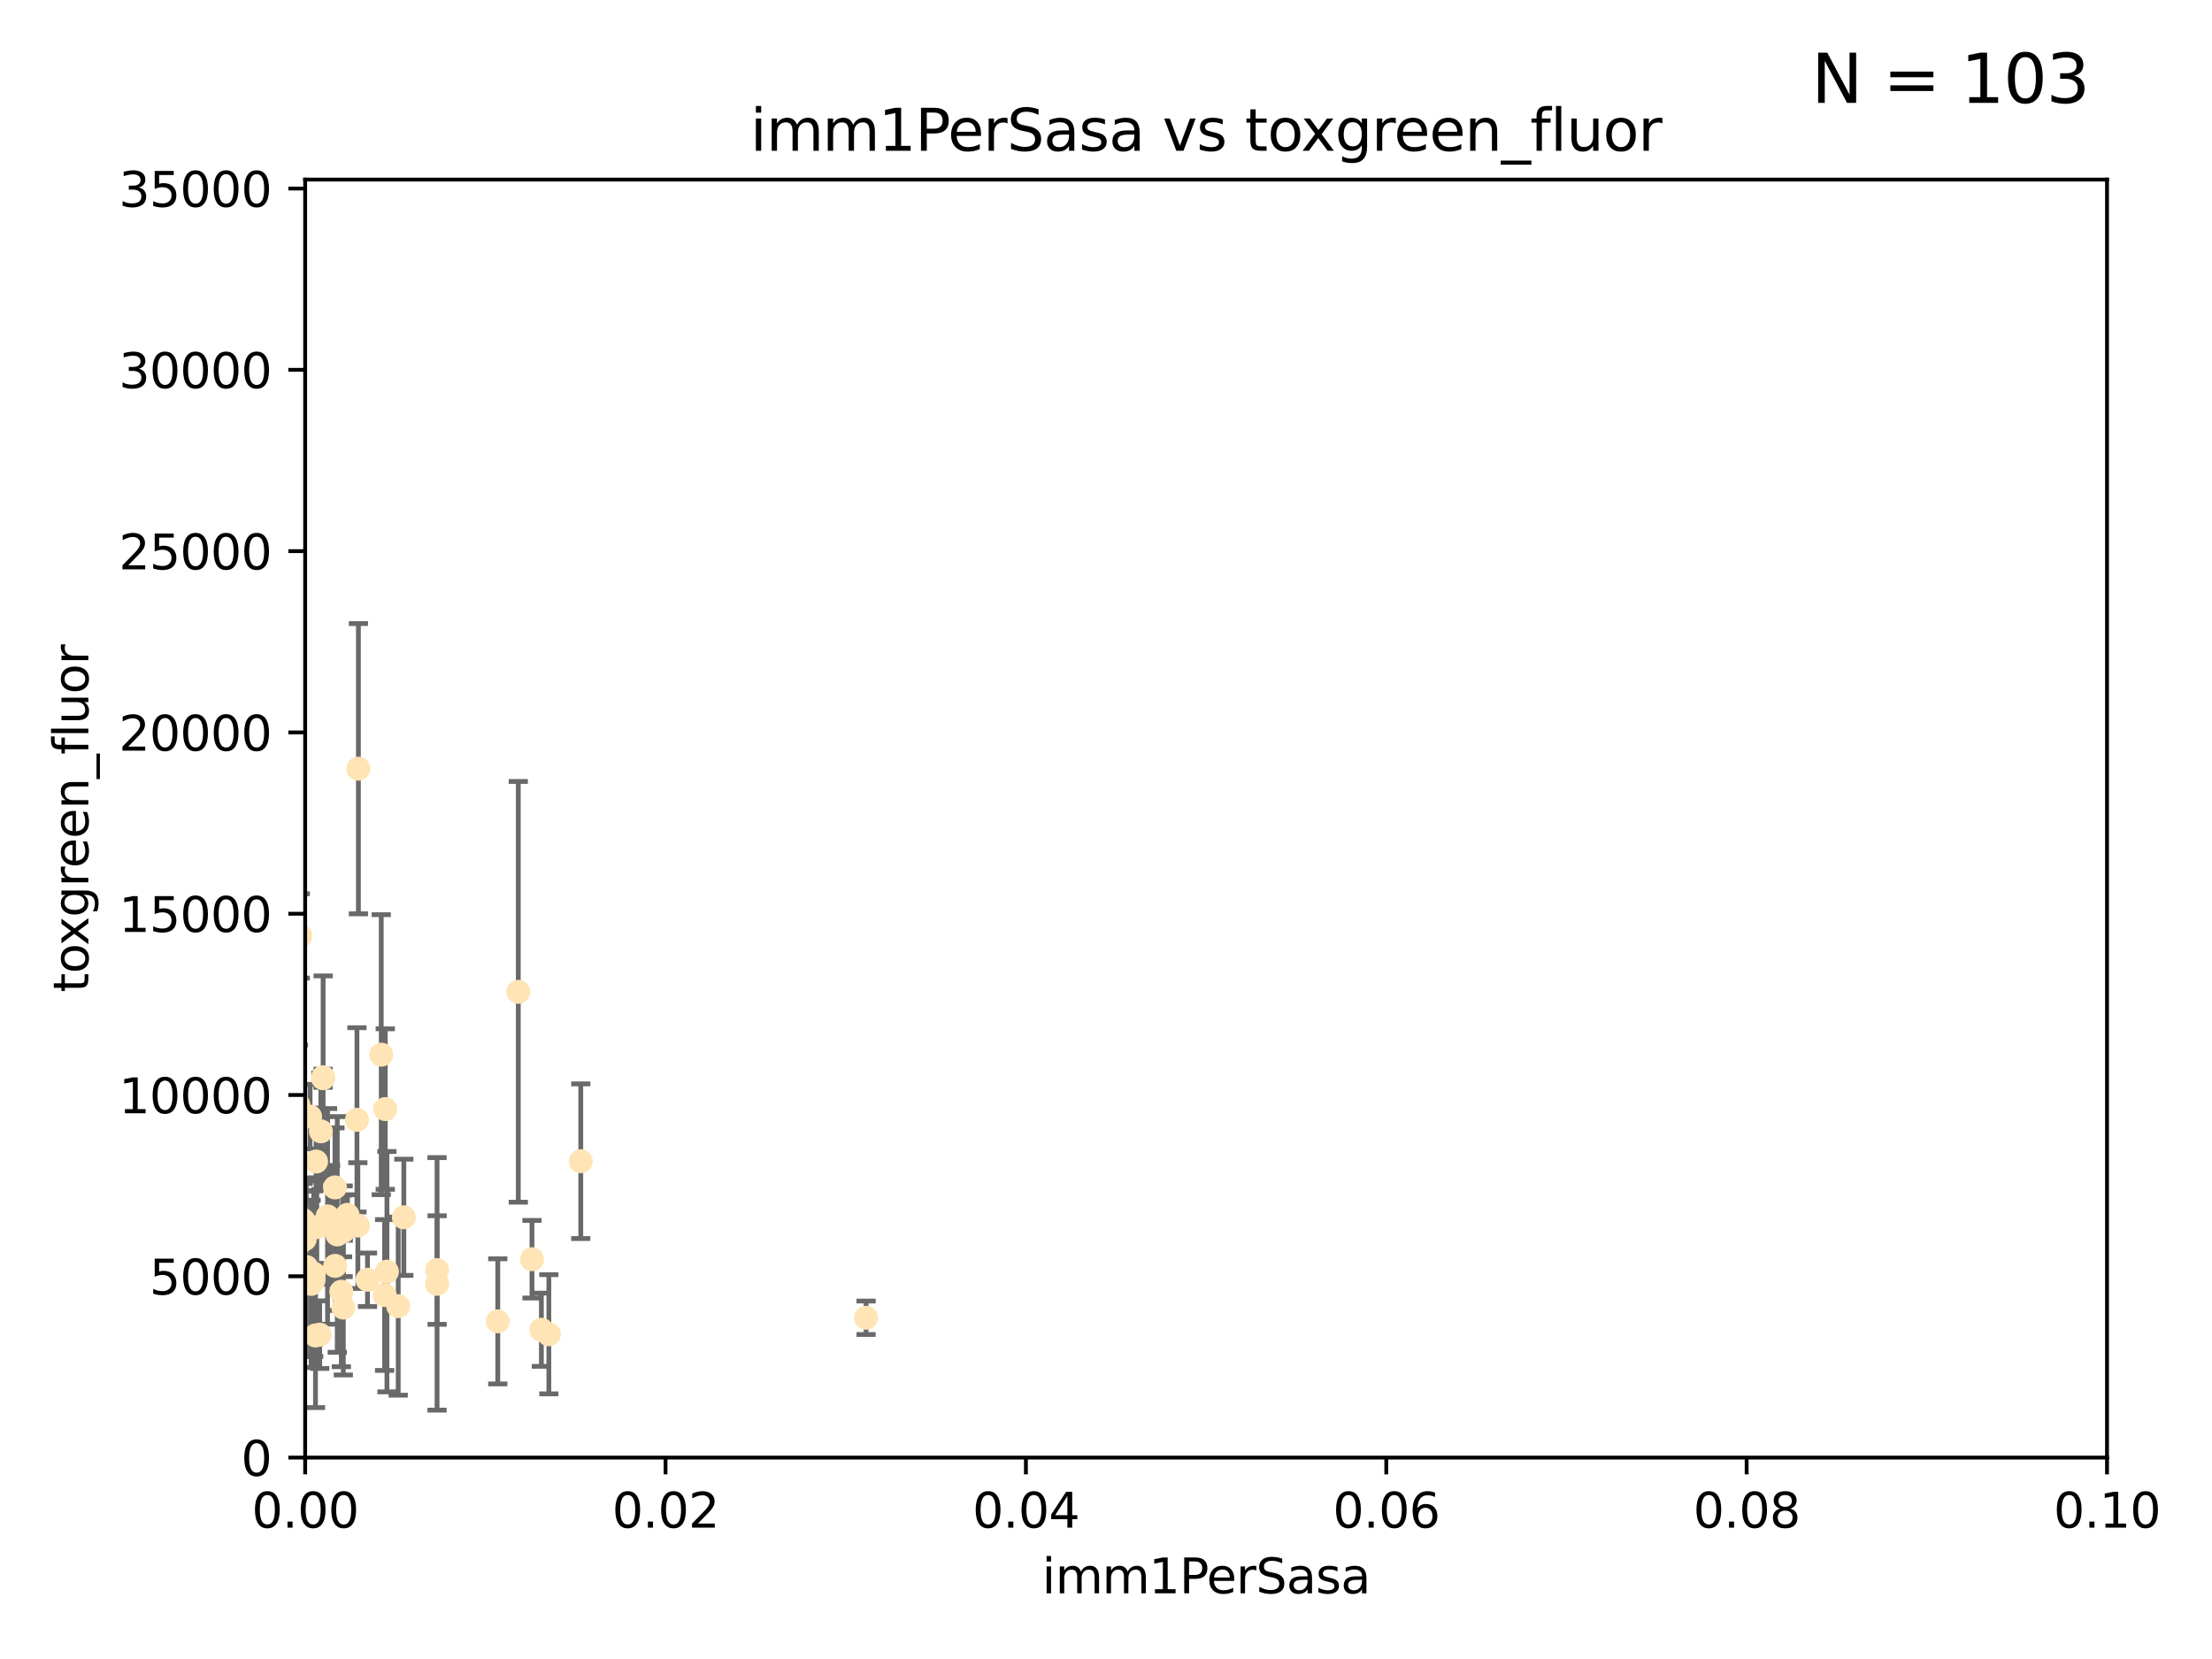 <?xml version="1.0" encoding="utf-8" standalone="no"?>
<!DOCTYPE svg PUBLIC "-//W3C//DTD SVG 1.1//EN"
  "http://www.w3.org/Graphics/SVG/1.1/DTD/svg11.dtd">
<svg xmlns:xlink="http://www.w3.org/1999/xlink" width="460.8pt" height="345.6pt" viewBox="0 0 460.8 345.6" xmlns="http://www.w3.org/2000/svg" version="1.1">
 <defs>
  <style type="text/css">*{stroke-linejoin: round; stroke-linecap: butt}</style>
 </defs>
 <g id="figure_1">
  <g id="patch_1">
   <path d="M 0 345.6 
L 460.8 345.6 
L 460.8 0 
L 0 0 
z
" style="fill: #ffffff"/>
  </g>
  <g id="axes_1">
   <g id="patch_2">
    <path d="M 63.571 303.64 
L 438.93 303.64 
L 438.93 37.411 
L 63.571 37.411 
z
" style="fill: #ffffff"/>
   </g>
   <g id="PathCollection_1">
    <defs>
     <path id="m6f32e2b2cd" d="M 0 1.118 
C 0.297 1.118 0.581 1 0.791 0.791 
C 1 0.581 1.118 0.297 1.118 0 
C 1.118 -0.297 1 -0.581 0.791 -0.791 
C 0.581 -1 0.297 -1.118 0 -1.118 
C -0.297 -1.118 -0.581 -1 -0.791 -0.791 
C -1 -0.581 -1.118 -0.297 -1.118 0 
C -1.118 0.297 -1 0.581 -0.791 0.791 
C -0.581 1 -0.297 1.118 0 1.118 
z
" style="stroke: #ffe4b5"/>
    </defs>
    <g clip-path="url(#pdcce72b96f)">
     <use xlink:href="#m6f32e2b2cd" x="48.166" y="227.477" style="fill: #ffe4b5; stroke: #ffe4b5"/>
     <use xlink:href="#m6f32e2b2cd" x="49.744" y="255.699" style="fill: #ffe4b5; stroke: #ffe4b5"/>
     <use xlink:href="#m6f32e2b2cd" x="52.3" y="197.057" style="fill: #ffe4b5; stroke: #ffe4b5"/>
     <use xlink:href="#m6f32e2b2cd" x="65.352" y="265.33" style="fill: #ffe4b5; stroke: #ffe4b5"/>
     <use xlink:href="#m6f32e2b2cd" x="44.605" y="246.606" style="fill: #ffe4b5; stroke: #ffe4b5"/>
     <use xlink:href="#m6f32e2b2cd" x="65.996" y="255.629" style="fill: #ffe4b5; stroke: #ffe4b5"/>
     <use xlink:href="#m6f32e2b2cd" x="60.996" y="230.468" style="fill: #ffe4b5; stroke: #ffe4b5"/>
     <use xlink:href="#m6f32e2b2cd" x="61.372" y="236.222" style="fill: #ffe4b5; stroke: #ffe4b5"/>
     <use xlink:href="#m6f32e2b2cd" x="67.31" y="224.406" style="fill: #ffe4b5; stroke: #ffe4b5"/>
     <use xlink:href="#m6f32e2b2cd" x="61.275" y="230.137" style="fill: #ffe4b5; stroke: #ffe4b5"/>
     <use xlink:href="#m6f32e2b2cd" x="40.019" y="185.484" style="fill: #ffe4b5; stroke: #ffe4b5"/>
     <use xlink:href="#m6f32e2b2cd" x="79.421" y="219.707" style="fill: #ffe4b5; stroke: #ffe4b5"/>
     <use xlink:href="#m6f32e2b2cd" x="62.161" y="259.195" style="fill: #ffe4b5; stroke: #ffe4b5"/>
     <use xlink:href="#m6f32e2b2cd" x="54.807" y="206.44" style="fill: #ffe4b5; stroke: #ffe4b5"/>
     <use xlink:href="#m6f32e2b2cd" x="59.702" y="255.712" style="fill: #ffe4b5; stroke: #ffe4b5"/>
     <use xlink:href="#m6f32e2b2cd" x="57.1" y="259.073" style="fill: #ffe4b5; stroke: #ffe4b5"/>
     <use xlink:href="#m6f32e2b2cd" x="74.359" y="233.283" style="fill: #ffe4b5; stroke: #ffe4b5"/>
     <use xlink:href="#m6f32e2b2cd" x="49.664" y="284.049" style="fill: #ffe4b5; stroke: #ffe4b5"/>
     <use xlink:href="#m6f32e2b2cd" x="48.08" y="239.109" style="fill: #ffe4b5; stroke: #ffe4b5"/>
     <use xlink:href="#m6f32e2b2cd" x="56.941" y="273.299" style="fill: #ffe4b5; stroke: #ffe4b5"/>
     <use xlink:href="#m6f32e2b2cd" x="49.565" y="241.747" style="fill: #ffe4b5; stroke: #ffe4b5"/>
     <use xlink:href="#m6f32e2b2cd" x="44.115" y="254.408" style="fill: #ffe4b5; stroke: #ffe4b5"/>
     <use xlink:href="#m6f32e2b2cd" x="41.683" y="268.629" style="fill: #ffe4b5; stroke: #ffe4b5"/>
     <use xlink:href="#m6f32e2b2cd" x="52.054" y="266.328" style="fill: #ffe4b5; stroke: #ffe4b5"/>
     <use xlink:href="#m6f32e2b2cd" x="65.721" y="278.206" style="fill: #ffe4b5; stroke: #ffe4b5"/>
     <use xlink:href="#m6f32e2b2cd" x="45.06" y="228.551" style="fill: #ffe4b5; stroke: #ffe4b5"/>
     <use xlink:href="#m6f32e2b2cd" x="74.663" y="160.133" style="fill: #ffe4b5; stroke: #ffe4b5"/>
     <use xlink:href="#m6f32e2b2cd" x="66.599" y="278.036" style="fill: #ffe4b5; stroke: #ffe4b5"/>
     <use xlink:href="#m6f32e2b2cd" x="68.861" y="255.164" style="fill: #ffe4b5; stroke: #ffe4b5"/>
     <use xlink:href="#m6f32e2b2cd" x="46.042" y="175.082" style="fill: #ffe4b5; stroke: #ffe4b5"/>
     <use xlink:href="#m6f32e2b2cd" x="35.508" y="247.2" style="fill: #ffe4b5; stroke: #ffe4b5"/>
     <use xlink:href="#m6f32e2b2cd" x="91.044" y="267.453" style="fill: #ffe4b5; stroke: #ffe4b5"/>
     <use xlink:href="#m6f32e2b2cd" x="47.404" y="198.98" style="fill: #ffe4b5; stroke: #ffe4b5"/>
     <use xlink:href="#m6f32e2b2cd" x="57.106" y="238.421" style="fill: #ffe4b5; stroke: #ffe4b5"/>
     <use xlink:href="#m6f32e2b2cd" x="43.518" y="260.979" style="fill: #ffe4b5; stroke: #ffe4b5"/>
     <use xlink:href="#m6f32e2b2cd" x="56.086" y="255.162" style="fill: #ffe4b5; stroke: #ffe4b5"/>
     <use xlink:href="#m6f32e2b2cd" x="91.061" y="264.575" style="fill: #ffe4b5; stroke: #ffe4b5"/>
     <use xlink:href="#m6f32e2b2cd" x="64.803" y="267.458" style="fill: #ffe4b5; stroke: #ffe4b5"/>
     <use xlink:href="#m6f32e2b2cd" x="76.559" y="266.596" style="fill: #ffe4b5; stroke: #ffe4b5"/>
     <use xlink:href="#m6f32e2b2cd" x="63.47" y="258.155" style="fill: #ffe4b5; stroke: #ffe4b5"/>
     <use xlink:href="#m6f32e2b2cd" x="41.577" y="246.623" style="fill: #ffe4b5; stroke: #ffe4b5"/>
     <use xlink:href="#m6f32e2b2cd" x="71.366" y="255.382" style="fill: #ffe4b5; stroke: #ffe4b5"/>
     <use xlink:href="#m6f32e2b2cd" x="58.064" y="245.75" style="fill: #ffe4b5; stroke: #ffe4b5"/>
     <use xlink:href="#m6f32e2b2cd" x="43.293" y="266.279" style="fill: #ffe4b5; stroke: #ffe4b5"/>
     <use xlink:href="#m6f32e2b2cd" x="80.259" y="231.039" style="fill: #ffe4b5; stroke: #ffe4b5"/>
     <use xlink:href="#m6f32e2b2cd" x="45.846" y="247.736" style="fill: #ffe4b5; stroke: #ffe4b5"/>
     <use xlink:href="#m6f32e2b2cd" x="62.168" y="230.204" style="fill: #ffe4b5; stroke: #ffe4b5"/>
     <use xlink:href="#m6f32e2b2cd" x="55.497" y="209.489" style="fill: #ffe4b5; stroke: #ffe4b5"/>
     <use xlink:href="#m6f32e2b2cd" x="71.488" y="256.494" style="fill: #ffe4b5; stroke: #ffe4b5"/>
     <use xlink:href="#m6f32e2b2cd" x="51.266" y="260.01" style="fill: #ffe4b5; stroke: #ffe4b5"/>
     <use xlink:href="#m6f32e2b2cd" x="74.55" y="255.31" style="fill: #ffe4b5; stroke: #ffe4b5"/>
     <use xlink:href="#m6f32e2b2cd" x="44.543" y="247.49" style="fill: #ffe4b5; stroke: #ffe4b5"/>
     <use xlink:href="#m6f32e2b2cd" x="72.381" y="253.07" style="fill: #ffe4b5; stroke: #ffe4b5"/>
     <use xlink:href="#m6f32e2b2cd" x="60.701" y="263.972" style="fill: #ffe4b5; stroke: #ffe4b5"/>
     <use xlink:href="#m6f32e2b2cd" x="45.811" y="251.842" style="fill: #ffe4b5; stroke: #ffe4b5"/>
     <use xlink:href="#m6f32e2b2cd" x="80.123" y="269.775" style="fill: #ffe4b5; stroke: #ffe4b5"/>
     <use xlink:href="#m6f32e2b2cd" x="71.518" y="272.395" style="fill: #ffe4b5; stroke: #ffe4b5"/>
     <use xlink:href="#m6f32e2b2cd" x="41.596" y="263.256" style="fill: #ffe4b5; stroke: #ffe4b5"/>
     <use xlink:href="#m6f32e2b2cd" x="69.782" y="247.358" style="fill: #ffe4b5; stroke: #ffe4b5"/>
     <use xlink:href="#m6f32e2b2cd" x="65.848" y="241.969" style="fill: #ffe4b5; stroke: #ffe4b5"/>
     <use xlink:href="#m6f32e2b2cd" x="52.479" y="272.038" style="fill: #ffe4b5; stroke: #ffe4b5"/>
     <use xlink:href="#m6f32e2b2cd" x="36.404" y="263.488" style="fill: #ffe4b5; stroke: #ffe4b5"/>
     <use xlink:href="#m6f32e2b2cd" x="47.438" y="260.493" style="fill: #ffe4b5; stroke: #ffe4b5"/>
     <use xlink:href="#m6f32e2b2cd" x="38.973" y="274.597" style="fill: #ffe4b5; stroke: #ffe4b5"/>
     <use xlink:href="#m6f32e2b2cd" x="64.592" y="232.618" style="fill: #ffe4b5; stroke: #ffe4b5"/>
     <use xlink:href="#m6f32e2b2cd" x="48.754" y="237.01" style="fill: #ffe4b5; stroke: #ffe4b5"/>
     <use xlink:href="#m6f32e2b2cd" x="48.679" y="255.125" style="fill: #ffe4b5; stroke: #ffe4b5"/>
     <use xlink:href="#m6f32e2b2cd" x="13.429" y="264.696" style="fill: #ffe4b5; stroke: #ffe4b5"/>
     <use xlink:href="#m6f32e2b2cd" x="58.878" y="267.501" style="fill: #ffe4b5; stroke: #ffe4b5"/>
     <use xlink:href="#m6f32e2b2cd" x="42.551" y="281.323" style="fill: #ffe4b5; stroke: #ffe4b5"/>
     <use xlink:href="#m6f32e2b2cd" x="82.957" y="272.09" style="fill: #ffe4b5; stroke: #ffe4b5"/>
     <use xlink:href="#m6f32e2b2cd" x="44.716" y="271.972" style="fill: #ffe4b5; stroke: #ffe4b5"/>
     <use xlink:href="#m6f32e2b2cd" x="70.26" y="257.16" style="fill: #ffe4b5; stroke: #ffe4b5"/>
     <use xlink:href="#m6f32e2b2cd" x="35.316" y="269.741" style="fill: #ffe4b5; stroke: #ffe4b5"/>
     <use xlink:href="#m6f32e2b2cd" x="62.559" y="194.969" style="fill: #ffe4b5; stroke: #ffe4b5"/>
     <use xlink:href="#m6f32e2b2cd" x="61.628" y="263.095" style="fill: #ffe4b5; stroke: #ffe4b5"/>
     <use xlink:href="#m6f32e2b2cd" x="55.25" y="263.286" style="fill: #ffe4b5; stroke: #ffe4b5"/>
     <use xlink:href="#m6f32e2b2cd" x="34.734" y="261.842" style="fill: #ffe4b5; stroke: #ffe4b5"/>
     <use xlink:href="#m6f32e2b2cd" x="57.252" y="242.001" style="fill: #ffe4b5; stroke: #ffe4b5"/>
     <use xlink:href="#m6f32e2b2cd" x="69.817" y="263.706" style="fill: #ffe4b5; stroke: #ffe4b5"/>
     <use xlink:href="#m6f32e2b2cd" x="59.765" y="260.409" style="fill: #ffe4b5; stroke: #ffe4b5"/>
     <use xlink:href="#m6f32e2b2cd" x="80.607" y="264.911" style="fill: #ffe4b5; stroke: #ffe4b5"/>
     <use xlink:href="#m6f32e2b2cd" x="52.356" y="266.947" style="fill: #ffe4b5; stroke: #ffe4b5"/>
     <use xlink:href="#m6f32e2b2cd" x="63.795" y="263.938" style="fill: #ffe4b5; stroke: #ffe4b5"/>
     <use xlink:href="#m6f32e2b2cd" x="39.434" y="256.462" style="fill: #ffe4b5; stroke: #ffe4b5"/>
     <use xlink:href="#m6f32e2b2cd" x="61.958" y="232.996" style="fill: #ffe4b5; stroke: #ffe4b5"/>
     <use xlink:href="#m6f32e2b2cd" x="114.335" y="277.953" style="fill: #ffe4b5; stroke: #ffe4b5"/>
     <use xlink:href="#m6f32e2b2cd" x="71.108" y="269.089" style="fill: #ffe4b5; stroke: #ffe4b5"/>
     <use xlink:href="#m6f32e2b2cd" x="65.291" y="266.727" style="fill: #ffe4b5; stroke: #ffe4b5"/>
     <use xlink:href="#m6f32e2b2cd" x="59.904" y="248.084" style="fill: #ffe4b5; stroke: #ffe4b5"/>
     <use xlink:href="#m6f32e2b2cd" x="55.38" y="269.405" style="fill: #ffe4b5; stroke: #ffe4b5"/>
     <use xlink:href="#m6f32e2b2cd" x="103.696" y="275.261" style="fill: #ffe4b5; stroke: #ffe4b5"/>
     <use xlink:href="#m6f32e2b2cd" x="107.97" y="206.615" style="fill: #ffe4b5; stroke: #ffe4b5"/>
     <use xlink:href="#m6f32e2b2cd" x="67.304" y="224.621" style="fill: #ffe4b5; stroke: #ffe4b5"/>
     <use xlink:href="#m6f32e2b2cd" x="63.157" y="254.163" style="fill: #ffe4b5; stroke: #ffe4b5"/>
     <use xlink:href="#m6f32e2b2cd" x="84.128" y="253.584" style="fill: #ffe4b5; stroke: #ffe4b5"/>
     <use xlink:href="#m6f32e2b2cd" x="112.779" y="277.009" style="fill: #ffe4b5; stroke: #ffe4b5"/>
     <use xlink:href="#m6f32e2b2cd" x="110.819" y="262.316" style="fill: #ffe4b5; stroke: #ffe4b5"/>
     <use xlink:href="#m6f32e2b2cd" x="22.402" y="277.579" style="fill: #ffe4b5; stroke: #ffe4b5"/>
     <use xlink:href="#m6f32e2b2cd" x="120.985" y="241.9" style="fill: #ffe4b5; stroke: #ffe4b5"/>
     <use xlink:href="#m6f32e2b2cd" x="66.843" y="235.674" style="fill: #ffe4b5; stroke: #ffe4b5"/>
     <use xlink:href="#m6f32e2b2cd" x="68.237" y="253.399" style="fill: #ffe4b5; stroke: #ffe4b5"/>
     <use xlink:href="#m6f32e2b2cd" x="180.419" y="274.511" style="fill: #ffe4b5; stroke: #ffe4b5"/>
    </g>
   </g>
   <g id="matplotlib.axis_1">
    <g id="xtick_1">
     <g id="line2d_1">
      <defs>
       <path id="m88e9782ea3" d="M 0 0 
L 0 3.5 
" style="stroke: #000000; stroke-width: 0.8"/>
      </defs>
      <g>
       <use xlink:href="#m88e9782ea3" x="63.571" y="303.64" style="stroke: #000000; stroke-width: 0.8"/>
      </g>
     </g>
     <g id="text_1">
      <!-- 0.00 -->
      <g transform="translate(52.438 318.238)scale(0.1 -0.1)">
       <defs>
        <path id="DejaVuSans-30" d="M 2034 4250 
Q 1547 4250 1301 3770 
Q 1056 3291 1056 2328 
Q 1056 1369 1301 889 
Q 1547 409 2034 409 
Q 2525 409 2770 889 
Q 3016 1369 3016 2328 
Q 3016 3291 2770 3770 
Q 2525 4250 2034 4250 
z
M 2034 4750 
Q 2819 4750 3233 4129 
Q 3647 3509 3647 2328 
Q 3647 1150 3233 529 
Q 2819 -91 2034 -91 
Q 1250 -91 836 529 
Q 422 1150 422 2328 
Q 422 3509 836 4129 
Q 1250 4750 2034 4750 
z
" transform="scale(0.016)"/>
        <path id="DejaVuSans-2e" d="M 684 794 
L 1344 794 
L 1344 0 
L 684 0 
L 684 794 
z
" transform="scale(0.016)"/>
       </defs>
       <use xlink:href="#DejaVuSans-30"/>
       <use xlink:href="#DejaVuSans-2e" x="63.623"/>
       <use xlink:href="#DejaVuSans-30" x="95.41"/>
       <use xlink:href="#DejaVuSans-30" x="159.033"/>
      </g>
     </g>
    </g>
    <g id="xtick_2">
     <g id="line2d_2">
      <g>
       <use xlink:href="#m88e9782ea3" x="138.643" y="303.64" style="stroke: #000000; stroke-width: 0.8"/>
      </g>
     </g>
     <g id="text_2">
      <!-- 0.02 -->
      <g transform="translate(127.51 318.238)scale(0.1 -0.1)">
       <defs>
        <path id="DejaVuSans-32" d="M 1228 531 
L 3431 531 
L 3431 0 
L 469 0 
L 469 531 
Q 828 903 1448 1529 
Q 2069 2156 2228 2338 
Q 2531 2678 2651 2914 
Q 2772 3150 2772 3378 
Q 2772 3750 2511 3984 
Q 2250 4219 1831 4219 
Q 1534 4219 1204 4116 
Q 875 4013 500 3803 
L 500 4441 
Q 881 4594 1212 4672 
Q 1544 4750 1819 4750 
Q 2544 4750 2975 4387 
Q 3406 4025 3406 3419 
Q 3406 3131 3298 2873 
Q 3191 2616 2906 2266 
Q 2828 2175 2409 1742 
Q 1991 1309 1228 531 
z
" transform="scale(0.016)"/>
       </defs>
       <use xlink:href="#DejaVuSans-30"/>
       <use xlink:href="#DejaVuSans-2e" x="63.623"/>
       <use xlink:href="#DejaVuSans-30" x="95.41"/>
       <use xlink:href="#DejaVuSans-32" x="159.033"/>
      </g>
     </g>
    </g>
    <g id="xtick_3">
     <g id="line2d_3">
      <g>
       <use xlink:href="#m88e9782ea3" x="213.715" y="303.64" style="stroke: #000000; stroke-width: 0.8"/>
      </g>
     </g>
     <g id="text_3">
      <!-- 0.04 -->
      <g transform="translate(202.582 318.238)scale(0.1 -0.1)">
       <defs>
        <path id="DejaVuSans-34" d="M 2419 4116 
L 825 1625 
L 2419 1625 
L 2419 4116 
z
M 2253 4666 
L 3047 4666 
L 3047 1625 
L 3713 1625 
L 3713 1100 
L 3047 1100 
L 3047 0 
L 2419 0 
L 2419 1100 
L 313 1100 
L 313 1709 
L 2253 4666 
z
" transform="scale(0.016)"/>
       </defs>
       <use xlink:href="#DejaVuSans-30"/>
       <use xlink:href="#DejaVuSans-2e" x="63.623"/>
       <use xlink:href="#DejaVuSans-30" x="95.41"/>
       <use xlink:href="#DejaVuSans-34" x="159.033"/>
      </g>
     </g>
    </g>
    <g id="xtick_4">
     <g id="line2d_4">
      <g>
       <use xlink:href="#m88e9782ea3" x="288.786" y="303.64" style="stroke: #000000; stroke-width: 0.8"/>
      </g>
     </g>
     <g id="text_4">
      <!-- 0.06 -->
      <g transform="translate(277.654 318.238)scale(0.1 -0.1)">
       <defs>
        <path id="DejaVuSans-36" d="M 2113 2584 
Q 1688 2584 1439 2293 
Q 1191 2003 1191 1497 
Q 1191 994 1439 701 
Q 1688 409 2113 409 
Q 2538 409 2786 701 
Q 3034 994 3034 1497 
Q 3034 2003 2786 2293 
Q 2538 2584 2113 2584 
z
M 3366 4563 
L 3366 3988 
Q 3128 4100 2886 4159 
Q 2644 4219 2406 4219 
Q 1781 4219 1451 3797 
Q 1122 3375 1075 2522 
Q 1259 2794 1537 2939 
Q 1816 3084 2150 3084 
Q 2853 3084 3261 2657 
Q 3669 2231 3669 1497 
Q 3669 778 3244 343 
Q 2819 -91 2113 -91 
Q 1303 -91 875 529 
Q 447 1150 447 2328 
Q 447 3434 972 4092 
Q 1497 4750 2381 4750 
Q 2619 4750 2861 4703 
Q 3103 4656 3366 4563 
z
" transform="scale(0.016)"/>
       </defs>
       <use xlink:href="#DejaVuSans-30"/>
       <use xlink:href="#DejaVuSans-2e" x="63.623"/>
       <use xlink:href="#DejaVuSans-30" x="95.41"/>
       <use xlink:href="#DejaVuSans-36" x="159.033"/>
      </g>
     </g>
    </g>
    <g id="xtick_5">
     <g id="line2d_5">
      <g>
       <use xlink:href="#m88e9782ea3" x="363.858" y="303.64" style="stroke: #000000; stroke-width: 0.8"/>
      </g>
     </g>
     <g id="text_5">
      <!-- 0.08 -->
      <g transform="translate(352.725 318.238)scale(0.1 -0.1)">
       <defs>
        <path id="DejaVuSans-38" d="M 2034 2216 
Q 1584 2216 1326 1975 
Q 1069 1734 1069 1313 
Q 1069 891 1326 650 
Q 1584 409 2034 409 
Q 2484 409 2743 651 
Q 3003 894 3003 1313 
Q 3003 1734 2745 1975 
Q 2488 2216 2034 2216 
z
M 1403 2484 
Q 997 2584 770 2862 
Q 544 3141 544 3541 
Q 544 4100 942 4425 
Q 1341 4750 2034 4750 
Q 2731 4750 3128 4425 
Q 3525 4100 3525 3541 
Q 3525 3141 3298 2862 
Q 3072 2584 2669 2484 
Q 3125 2378 3379 2068 
Q 3634 1759 3634 1313 
Q 3634 634 3220 271 
Q 2806 -91 2034 -91 
Q 1263 -91 848 271 
Q 434 634 434 1313 
Q 434 1759 690 2068 
Q 947 2378 1403 2484 
z
M 1172 3481 
Q 1172 3119 1398 2916 
Q 1625 2713 2034 2713 
Q 2441 2713 2670 2916 
Q 2900 3119 2900 3481 
Q 2900 3844 2670 4047 
Q 2441 4250 2034 4250 
Q 1625 4250 1398 4047 
Q 1172 3844 1172 3481 
z
" transform="scale(0.016)"/>
       </defs>
       <use xlink:href="#DejaVuSans-30"/>
       <use xlink:href="#DejaVuSans-2e" x="63.623"/>
       <use xlink:href="#DejaVuSans-30" x="95.41"/>
       <use xlink:href="#DejaVuSans-38" x="159.033"/>
      </g>
     </g>
    </g>
    <g id="xtick_6">
     <g id="line2d_6">
      <g>
       <use xlink:href="#m88e9782ea3" x="438.93" y="303.64" style="stroke: #000000; stroke-width: 0.8"/>
      </g>
     </g>
     <g id="text_6">
      <!-- 0.10 -->
      <g transform="translate(427.797 318.238)scale(0.1 -0.1)">
       <defs>
        <path id="DejaVuSans-31" d="M 794 531 
L 1825 531 
L 1825 4091 
L 703 3866 
L 703 4441 
L 1819 4666 
L 2450 4666 
L 2450 531 
L 3481 531 
L 3481 0 
L 794 0 
L 794 531 
z
" transform="scale(0.016)"/>
       </defs>
       <use xlink:href="#DejaVuSans-30"/>
       <use xlink:href="#DejaVuSans-2e" x="63.623"/>
       <use xlink:href="#DejaVuSans-31" x="95.41"/>
       <use xlink:href="#DejaVuSans-30" x="159.033"/>
      </g>
     </g>
    </g>
    <g id="text_7">
     <!-- imm1PerSasa -->
     <g transform="translate(217.067 331.917)scale(0.1 -0.1)">
      <defs>
       <path id="DejaVuSans-69" d="M 603 3500 
L 1178 3500 
L 1178 0 
L 603 0 
L 603 3500 
z
M 603 4863 
L 1178 4863 
L 1178 4134 
L 603 4134 
L 603 4863 
z
" transform="scale(0.016)"/>
       <path id="DejaVuSans-6d" d="M 3328 2828 
Q 3544 3216 3844 3400 
Q 4144 3584 4550 3584 
Q 5097 3584 5394 3201 
Q 5691 2819 5691 2113 
L 5691 0 
L 5113 0 
L 5113 2094 
Q 5113 2597 4934 2840 
Q 4756 3084 4391 3084 
Q 3944 3084 3684 2787 
Q 3425 2491 3425 1978 
L 3425 0 
L 2847 0 
L 2847 2094 
Q 2847 2600 2669 2842 
Q 2491 3084 2119 3084 
Q 1678 3084 1418 2786 
Q 1159 2488 1159 1978 
L 1159 0 
L 581 0 
L 581 3500 
L 1159 3500 
L 1159 2956 
Q 1356 3278 1631 3431 
Q 1906 3584 2284 3584 
Q 2666 3584 2933 3390 
Q 3200 3197 3328 2828 
z
" transform="scale(0.016)"/>
       <path id="DejaVuSans-50" d="M 1259 4147 
L 1259 2394 
L 2053 2394 
Q 2494 2394 2734 2622 
Q 2975 2850 2975 3272 
Q 2975 3691 2734 3919 
Q 2494 4147 2053 4147 
L 1259 4147 
z
M 628 4666 
L 2053 4666 
Q 2838 4666 3239 4311 
Q 3641 3956 3641 3272 
Q 3641 2581 3239 2228 
Q 2838 1875 2053 1875 
L 1259 1875 
L 1259 0 
L 628 0 
L 628 4666 
z
" transform="scale(0.016)"/>
       <path id="DejaVuSans-65" d="M 3597 1894 
L 3597 1613 
L 953 1613 
Q 991 1019 1311 708 
Q 1631 397 2203 397 
Q 2534 397 2845 478 
Q 3156 559 3463 722 
L 3463 178 
Q 3153 47 2828 -22 
Q 2503 -91 2169 -91 
Q 1331 -91 842 396 
Q 353 884 353 1716 
Q 353 2575 817 3079 
Q 1281 3584 2069 3584 
Q 2775 3584 3186 3129 
Q 3597 2675 3597 1894 
z
M 3022 2063 
Q 3016 2534 2758 2815 
Q 2500 3097 2075 3097 
Q 1594 3097 1305 2825 
Q 1016 2553 972 2059 
L 3022 2063 
z
" transform="scale(0.016)"/>
       <path id="DejaVuSans-72" d="M 2631 2963 
Q 2534 3019 2420 3045 
Q 2306 3072 2169 3072 
Q 1681 3072 1420 2755 
Q 1159 2438 1159 1844 
L 1159 0 
L 581 0 
L 581 3500 
L 1159 3500 
L 1159 2956 
Q 1341 3275 1631 3429 
Q 1922 3584 2338 3584 
Q 2397 3584 2469 3576 
Q 2541 3569 2628 3553 
L 2631 2963 
z
" transform="scale(0.016)"/>
       <path id="DejaVuSans-53" d="M 3425 4513 
L 3425 3897 
Q 3066 4069 2747 4153 
Q 2428 4238 2131 4238 
Q 1616 4238 1336 4038 
Q 1056 3838 1056 3469 
Q 1056 3159 1242 3001 
Q 1428 2844 1947 2747 
L 2328 2669 
Q 3034 2534 3370 2195 
Q 3706 1856 3706 1288 
Q 3706 609 3251 259 
Q 2797 -91 1919 -91 
Q 1588 -91 1214 -16 
Q 841 59 441 206 
L 441 856 
Q 825 641 1194 531 
Q 1563 422 1919 422 
Q 2459 422 2753 634 
Q 3047 847 3047 1241 
Q 3047 1584 2836 1778 
Q 2625 1972 2144 2069 
L 1759 2144 
Q 1053 2284 737 2584 
Q 422 2884 422 3419 
Q 422 4038 858 4394 
Q 1294 4750 2059 4750 
Q 2388 4750 2728 4690 
Q 3069 4631 3425 4513 
z
" transform="scale(0.016)"/>
       <path id="DejaVuSans-61" d="M 2194 1759 
Q 1497 1759 1228 1600 
Q 959 1441 959 1056 
Q 959 750 1161 570 
Q 1363 391 1709 391 
Q 2188 391 2477 730 
Q 2766 1069 2766 1631 
L 2766 1759 
L 2194 1759 
z
M 3341 1997 
L 3341 0 
L 2766 0 
L 2766 531 
Q 2569 213 2275 61 
Q 1981 -91 1556 -91 
Q 1019 -91 701 211 
Q 384 513 384 1019 
Q 384 1609 779 1909 
Q 1175 2209 1959 2209 
L 2766 2209 
L 2766 2266 
Q 2766 2663 2505 2880 
Q 2244 3097 1772 3097 
Q 1472 3097 1187 3025 
Q 903 2953 641 2809 
L 641 3341 
Q 956 3463 1253 3523 
Q 1550 3584 1831 3584 
Q 2591 3584 2966 3190 
Q 3341 2797 3341 1997 
z
" transform="scale(0.016)"/>
       <path id="DejaVuSans-73" d="M 2834 3397 
L 2834 2853 
Q 2591 2978 2328 3040 
Q 2066 3103 1784 3103 
Q 1356 3103 1142 2972 
Q 928 2841 928 2578 
Q 928 2378 1081 2264 
Q 1234 2150 1697 2047 
L 1894 2003 
Q 2506 1872 2764 1633 
Q 3022 1394 3022 966 
Q 3022 478 2636 193 
Q 2250 -91 1575 -91 
Q 1294 -91 989 -36 
Q 684 19 347 128 
L 347 722 
Q 666 556 975 473 
Q 1284 391 1588 391 
Q 1994 391 2212 530 
Q 2431 669 2431 922 
Q 2431 1156 2273 1281 
Q 2116 1406 1581 1522 
L 1381 1569 
Q 847 1681 609 1914 
Q 372 2147 372 2553 
Q 372 3047 722 3315 
Q 1072 3584 1716 3584 
Q 2034 3584 2315 3537 
Q 2597 3491 2834 3397 
z
" transform="scale(0.016)"/>
      </defs>
      <use xlink:href="#DejaVuSans-69"/>
      <use xlink:href="#DejaVuSans-6d" x="27.783"/>
      <use xlink:href="#DejaVuSans-6d" x="125.195"/>
      <use xlink:href="#DejaVuSans-31" x="222.607"/>
      <use xlink:href="#DejaVuSans-50" x="286.23"/>
      <use xlink:href="#DejaVuSans-65" x="342.908"/>
      <use xlink:href="#DejaVuSans-72" x="404.432"/>
      <use xlink:href="#DejaVuSans-53" x="445.545"/>
      <use xlink:href="#DejaVuSans-61" x="509.021"/>
      <use xlink:href="#DejaVuSans-73" x="570.301"/>
      <use xlink:href="#DejaVuSans-61" x="622.4"/>
     </g>
    </g>
   </g>
   <g id="matplotlib.axis_2">
    <g id="ytick_1">
     <g id="line2d_7">
      <defs>
       <path id="m1a1a0f137c" d="M 0 0 
L -3.5 0 
" style="stroke: #000000; stroke-width: 0.8"/>
      </defs>
      <g>
       <use xlink:href="#m1a1a0f137c" x="63.571" y="303.64" style="stroke: #000000; stroke-width: 0.8"/>
      </g>
     </g>
     <g id="text_8">
      <!-- 0 -->
      <g transform="translate(50.209 307.439)scale(0.1 -0.1)">
       <use xlink:href="#DejaVuSans-30"/>
      </g>
     </g>
    </g>
    <g id="ytick_2">
     <g id="line2d_8">
      <g>
       <use xlink:href="#m1a1a0f137c" x="63.571" y="265.874" style="stroke: #000000; stroke-width: 0.8"/>
      </g>
     </g>
     <g id="text_9">
      <!-- 5000 -->
      <g transform="translate(31.121 269.673)scale(0.1 -0.1)">
       <defs>
        <path id="DejaVuSans-35" d="M 691 4666 
L 3169 4666 
L 3169 4134 
L 1269 4134 
L 1269 2991 
Q 1406 3038 1543 3061 
Q 1681 3084 1819 3084 
Q 2600 3084 3056 2656 
Q 3513 2228 3513 1497 
Q 3513 744 3044 326 
Q 2575 -91 1722 -91 
Q 1428 -91 1123 -41 
Q 819 9 494 109 
L 494 744 
Q 775 591 1075 516 
Q 1375 441 1709 441 
Q 2250 441 2565 725 
Q 2881 1009 2881 1497 
Q 2881 1984 2565 2268 
Q 2250 2553 1709 2553 
Q 1456 2553 1204 2497 
Q 953 2441 691 2322 
L 691 4666 
z
" transform="scale(0.016)"/>
       </defs>
       <use xlink:href="#DejaVuSans-35"/>
       <use xlink:href="#DejaVuSans-30" x="63.623"/>
       <use xlink:href="#DejaVuSans-30" x="127.246"/>
       <use xlink:href="#DejaVuSans-30" x="190.869"/>
      </g>
     </g>
    </g>
    <g id="ytick_3">
     <g id="line2d_9">
      <g>
       <use xlink:href="#m1a1a0f137c" x="63.571" y="228.108" style="stroke: #000000; stroke-width: 0.8"/>
      </g>
     </g>
     <g id="text_10">
      <!-- 10000 -->
      <g transform="translate(24.759 231.907)scale(0.1 -0.1)">
       <use xlink:href="#DejaVuSans-31"/>
       <use xlink:href="#DejaVuSans-30" x="63.623"/>
       <use xlink:href="#DejaVuSans-30" x="127.246"/>
       <use xlink:href="#DejaVuSans-30" x="190.869"/>
       <use xlink:href="#DejaVuSans-30" x="254.492"/>
      </g>
     </g>
    </g>
    <g id="ytick_4">
     <g id="line2d_10">
      <g>
       <use xlink:href="#m1a1a0f137c" x="63.571" y="190.342" style="stroke: #000000; stroke-width: 0.8"/>
      </g>
     </g>
     <g id="text_11">
      <!-- 15000 -->
      <g transform="translate(24.759 194.141)scale(0.1 -0.1)">
       <use xlink:href="#DejaVuSans-31"/>
       <use xlink:href="#DejaVuSans-35" x="63.623"/>
       <use xlink:href="#DejaVuSans-30" x="127.246"/>
       <use xlink:href="#DejaVuSans-30" x="190.869"/>
       <use xlink:href="#DejaVuSans-30" x="254.492"/>
      </g>
     </g>
    </g>
    <g id="ytick_5">
     <g id="line2d_11">
      <g>
       <use xlink:href="#m1a1a0f137c" x="63.571" y="152.576" style="stroke: #000000; stroke-width: 0.8"/>
      </g>
     </g>
     <g id="text_12">
      <!-- 20000 -->
      <g transform="translate(24.759 156.375)scale(0.1 -0.1)">
       <use xlink:href="#DejaVuSans-32"/>
       <use xlink:href="#DejaVuSans-30" x="63.623"/>
       <use xlink:href="#DejaVuSans-30" x="127.246"/>
       <use xlink:href="#DejaVuSans-30" x="190.869"/>
       <use xlink:href="#DejaVuSans-30" x="254.492"/>
      </g>
     </g>
    </g>
    <g id="ytick_6">
     <g id="line2d_12">
      <g>
       <use xlink:href="#m1a1a0f137c" x="63.571" y="114.81" style="stroke: #000000; stroke-width: 0.8"/>
      </g>
     </g>
     <g id="text_13">
      <!-- 25000 -->
      <g transform="translate(24.759 118.609)scale(0.1 -0.1)">
       <use xlink:href="#DejaVuSans-32"/>
       <use xlink:href="#DejaVuSans-35" x="63.623"/>
       <use xlink:href="#DejaVuSans-30" x="127.246"/>
       <use xlink:href="#DejaVuSans-30" x="190.869"/>
       <use xlink:href="#DejaVuSans-30" x="254.492"/>
      </g>
     </g>
    </g>
    <g id="ytick_7">
     <g id="line2d_13">
      <g>
       <use xlink:href="#m1a1a0f137c" x="63.571" y="77.044" style="stroke: #000000; stroke-width: 0.8"/>
      </g>
     </g>
     <g id="text_14">
      <!-- 30000 -->
      <g transform="translate(24.759 80.844)scale(0.1 -0.1)">
       <defs>
        <path id="DejaVuSans-33" d="M 2597 2516 
Q 3050 2419 3304 2112 
Q 3559 1806 3559 1356 
Q 3559 666 3084 287 
Q 2609 -91 1734 -91 
Q 1441 -91 1130 -33 
Q 819 25 488 141 
L 488 750 
Q 750 597 1062 519 
Q 1375 441 1716 441 
Q 2309 441 2620 675 
Q 2931 909 2931 1356 
Q 2931 1769 2642 2001 
Q 2353 2234 1838 2234 
L 1294 2234 
L 1294 2753 
L 1863 2753 
Q 2328 2753 2575 2939 
Q 2822 3125 2822 3475 
Q 2822 3834 2567 4026 
Q 2313 4219 1838 4219 
Q 1578 4219 1281 4162 
Q 984 4106 628 3988 
L 628 4550 
Q 988 4650 1302 4700 
Q 1616 4750 1894 4750 
Q 2613 4750 3031 4423 
Q 3450 4097 3450 3541 
Q 3450 3153 3228 2886 
Q 3006 2619 2597 2516 
z
" transform="scale(0.016)"/>
       </defs>
       <use xlink:href="#DejaVuSans-33"/>
       <use xlink:href="#DejaVuSans-30" x="63.623"/>
       <use xlink:href="#DejaVuSans-30" x="127.246"/>
       <use xlink:href="#DejaVuSans-30" x="190.869"/>
       <use xlink:href="#DejaVuSans-30" x="254.492"/>
      </g>
     </g>
    </g>
    <g id="ytick_8">
     <g id="line2d_14">
      <g>
       <use xlink:href="#m1a1a0f137c" x="63.571" y="39.278" style="stroke: #000000; stroke-width: 0.8"/>
      </g>
     </g>
     <g id="text_15">
      <!-- 35000 -->
      <g transform="translate(24.759 43.078)scale(0.1 -0.1)">
       <use xlink:href="#DejaVuSans-33"/>
       <use xlink:href="#DejaVuSans-35" x="63.623"/>
       <use xlink:href="#DejaVuSans-30" x="127.246"/>
       <use xlink:href="#DejaVuSans-30" x="190.869"/>
       <use xlink:href="#DejaVuSans-30" x="254.492"/>
      </g>
     </g>
    </g>
    <g id="text_16">
     <!-- toxgreen_fluor -->
     <g transform="translate(18.401 206.72)rotate(-90)scale(0.1 -0.1)">
      <defs>
       <path id="DejaVuSans-74" d="M 1172 4494 
L 1172 3500 
L 2356 3500 
L 2356 3053 
L 1172 3053 
L 1172 1153 
Q 1172 725 1289 603 
Q 1406 481 1766 481 
L 2356 481 
L 2356 0 
L 1766 0 
Q 1100 0 847 248 
Q 594 497 594 1153 
L 594 3053 
L 172 3053 
L 172 3500 
L 594 3500 
L 594 4494 
L 1172 4494 
z
" transform="scale(0.016)"/>
       <path id="DejaVuSans-6f" d="M 1959 3097 
Q 1497 3097 1228 2736 
Q 959 2375 959 1747 
Q 959 1119 1226 758 
Q 1494 397 1959 397 
Q 2419 397 2687 759 
Q 2956 1122 2956 1747 
Q 2956 2369 2687 2733 
Q 2419 3097 1959 3097 
z
M 1959 3584 
Q 2709 3584 3137 3096 
Q 3566 2609 3566 1747 
Q 3566 888 3137 398 
Q 2709 -91 1959 -91 
Q 1206 -91 779 398 
Q 353 888 353 1747 
Q 353 2609 779 3096 
Q 1206 3584 1959 3584 
z
" transform="scale(0.016)"/>
       <path id="DejaVuSans-78" d="M 3513 3500 
L 2247 1797 
L 3578 0 
L 2900 0 
L 1881 1375 
L 863 0 
L 184 0 
L 1544 1831 
L 300 3500 
L 978 3500 
L 1906 2253 
L 2834 3500 
L 3513 3500 
z
" transform="scale(0.016)"/>
       <path id="DejaVuSans-67" d="M 2906 1791 
Q 2906 2416 2648 2759 
Q 2391 3103 1925 3103 
Q 1463 3103 1205 2759 
Q 947 2416 947 1791 
Q 947 1169 1205 825 
Q 1463 481 1925 481 
Q 2391 481 2648 825 
Q 2906 1169 2906 1791 
z
M 3481 434 
Q 3481 -459 3084 -895 
Q 2688 -1331 1869 -1331 
Q 1566 -1331 1297 -1286 
Q 1028 -1241 775 -1147 
L 775 -588 
Q 1028 -725 1275 -790 
Q 1522 -856 1778 -856 
Q 2344 -856 2625 -561 
Q 2906 -266 2906 331 
L 2906 616 
Q 2728 306 2450 153 
Q 2172 0 1784 0 
Q 1141 0 747 490 
Q 353 981 353 1791 
Q 353 2603 747 3093 
Q 1141 3584 1784 3584 
Q 2172 3584 2450 3431 
Q 2728 3278 2906 2969 
L 2906 3500 
L 3481 3500 
L 3481 434 
z
" transform="scale(0.016)"/>
       <path id="DejaVuSans-6e" d="M 3513 2113 
L 3513 0 
L 2938 0 
L 2938 2094 
Q 2938 2591 2744 2837 
Q 2550 3084 2163 3084 
Q 1697 3084 1428 2787 
Q 1159 2491 1159 1978 
L 1159 0 
L 581 0 
L 581 3500 
L 1159 3500 
L 1159 2956 
Q 1366 3272 1645 3428 
Q 1925 3584 2291 3584 
Q 2894 3584 3203 3211 
Q 3513 2838 3513 2113 
z
" transform="scale(0.016)"/>
       <path id="DejaVuSans-5f" d="M 3263 -1063 
L 3263 -1509 
L -63 -1509 
L -63 -1063 
L 3263 -1063 
z
" transform="scale(0.016)"/>
       <path id="DejaVuSans-66" d="M 2375 4863 
L 2375 4384 
L 1825 4384 
Q 1516 4384 1395 4259 
Q 1275 4134 1275 3809 
L 1275 3500 
L 2222 3500 
L 2222 3053 
L 1275 3053 
L 1275 0 
L 697 0 
L 697 3053 
L 147 3053 
L 147 3500 
L 697 3500 
L 697 3744 
Q 697 4328 969 4595 
Q 1241 4863 1831 4863 
L 2375 4863 
z
" transform="scale(0.016)"/>
       <path id="DejaVuSans-6c" d="M 603 4863 
L 1178 4863 
L 1178 0 
L 603 0 
L 603 4863 
z
" transform="scale(0.016)"/>
       <path id="DejaVuSans-75" d="M 544 1381 
L 544 3500 
L 1119 3500 
L 1119 1403 
Q 1119 906 1312 657 
Q 1506 409 1894 409 
Q 2359 409 2629 706 
Q 2900 1003 2900 1516 
L 2900 3500 
L 3475 3500 
L 3475 0 
L 2900 0 
L 2900 538 
Q 2691 219 2414 64 
Q 2138 -91 1772 -91 
Q 1169 -91 856 284 
Q 544 659 544 1381 
z
M 1991 3584 
L 1991 3584 
z
" transform="scale(0.016)"/>
      </defs>
      <use xlink:href="#DejaVuSans-74"/>
      <use xlink:href="#DejaVuSans-6f" x="39.209"/>
      <use xlink:href="#DejaVuSans-78" x="97.266"/>
      <use xlink:href="#DejaVuSans-67" x="156.445"/>
      <use xlink:href="#DejaVuSans-72" x="219.922"/>
      <use xlink:href="#DejaVuSans-65" x="258.785"/>
      <use xlink:href="#DejaVuSans-65" x="320.309"/>
      <use xlink:href="#DejaVuSans-6e" x="381.832"/>
      <use xlink:href="#DejaVuSans-5f" x="445.211"/>
      <use xlink:href="#DejaVuSans-66" x="495.211"/>
      <use xlink:href="#DejaVuSans-6c" x="530.416"/>
      <use xlink:href="#DejaVuSans-75" x="558.199"/>
      <use xlink:href="#DejaVuSans-6f" x="621.578"/>
      <use xlink:href="#DejaVuSans-72" x="682.76"/>
     </g>
    </g>
   </g>
   <g id="LineCollection_1">
    <path d="M 48.166 250.911 
L 48.166 204.042 
" clip-path="url(#pdcce72b96f)" style="fill: none; stroke: #696969"/>
    <path d="M 49.744 271.368 
L 49.744 240.03 
" clip-path="url(#pdcce72b96f)" style="fill: none; stroke: #696969"/>
    <path d="M 52.3 214.462 
L 52.3 179.651 
" clip-path="url(#pdcce72b96f)" style="fill: none; stroke: #696969"/>
    <path d="M 65.352 282.578 
L 65.352 248.081 
" clip-path="url(#pdcce72b96f)" style="fill: none; stroke: #696969"/>
    <path d="M 44.605 252.338 
L 44.605 240.875 
" clip-path="url(#pdcce72b96f)" style="fill: none; stroke: #696969"/>
    <path d="M 65.996 265.223 
L 65.996 246.034 
" clip-path="url(#pdcce72b96f)" style="fill: none; stroke: #696969"/>
    <path d="M 60.996 236.385 
L 60.996 224.551 
" clip-path="url(#pdcce72b96f)" style="fill: none; stroke: #696969"/>
    <path d="M 61.372 245.56 
L 61.372 226.884 
" clip-path="url(#pdcce72b96f)" style="fill: none; stroke: #696969"/>
    <path d="M 67.31 245.517 
L 67.31 203.295 
" clip-path="url(#pdcce72b96f)" style="fill: none; stroke: #696969"/>
    <path d="M 61.275 262.02 
L 61.275 198.255 
" clip-path="url(#pdcce72b96f)" style="fill: none; stroke: #696969"/>
    <path d="M 40.019 198.811 
L 40.019 172.157 
" clip-path="url(#pdcce72b96f)" style="fill: none; stroke: #696969"/>
    <path d="M 79.421 248.871 
L 79.421 190.543 
" clip-path="url(#pdcce72b96f)" style="fill: none; stroke: #696969"/>
    <path d="M 62.161 276.954 
L 62.161 241.436 
" clip-path="url(#pdcce72b96f)" style="fill: none; stroke: #696969"/>
    <path d="M 54.807 225.425 
L 54.807 187.454 
" clip-path="url(#pdcce72b96f)" style="fill: none; stroke: #696969"/>
    <path d="M 59.702 268.022 
L 59.702 243.402 
" clip-path="url(#pdcce72b96f)" style="fill: none; stroke: #696969"/>
    <path d="M 57.1 275.427 
L 57.1 242.719 
" clip-path="url(#pdcce72b96f)" style="fill: none; stroke: #696969"/>
    <path d="M 74.359 252.481 
L 74.359 214.086 
" clip-path="url(#pdcce72b96f)" style="fill: none; stroke: #696969"/>
    <path d="M 49.664 293.464 
L 49.664 274.634 
" clip-path="url(#pdcce72b96f)" style="fill: none; stroke: #696969"/>
    <path d="M 48.08 281.914 
L 48.08 196.305 
" clip-path="url(#pdcce72b96f)" style="fill: none; stroke: #696969"/>
    <path d="M 56.941 283.157 
L 56.941 263.441 
" clip-path="url(#pdcce72b96f)" style="fill: none; stroke: #696969"/>
    <path d="M 49.565 251.156 
L 49.565 232.338 
" clip-path="url(#pdcce72b96f)" style="fill: none; stroke: #696969"/>
    <path d="M 44.115 294.644 
L 44.115 214.172 
" clip-path="url(#pdcce72b96f)" style="fill: none; stroke: #696969"/>
    <path d="M 41.683 293.578 
L 41.683 243.681 
" clip-path="url(#pdcce72b96f)" style="fill: none; stroke: #696969"/>
    <path d="M 52.054 286.341 
L 52.054 246.315 
" clip-path="url(#pdcce72b96f)" style="fill: none; stroke: #696969"/>
    <path d="M 65.721 293.225 
L 65.721 263.186 
" clip-path="url(#pdcce72b96f)" style="fill: none; stroke: #696969"/>
    <path d="M 45.06 237.154 
L 45.06 219.947 
" clip-path="url(#pdcce72b96f)" style="fill: none; stroke: #696969"/>
    <path d="M 74.663 190.365 
L 74.663 129.901 
" clip-path="url(#pdcce72b96f)" style="fill: none; stroke: #696969"/>
    <path d="M 66.599 285.078 
L 66.599 270.994 
" clip-path="url(#pdcce72b96f)" style="fill: none; stroke: #696969"/>
    <path d="M 68.861 267.529 
L 68.861 242.8 
" clip-path="url(#pdcce72b96f)" style="fill: none; stroke: #696969"/>
    <path d="M 46.042 202.976 
L 46.042 147.187 
" clip-path="url(#pdcce72b96f)" style="fill: none; stroke: #696969"/>
    <path d="M 35.508 268.437 
L 35.508 225.964 
" clip-path="url(#pdcce72b96f)" style="fill: none; stroke: #696969"/>
    <path d="M 91.044 293.757 
L 91.044 241.15 
" clip-path="url(#pdcce72b96f)" style="fill: none; stroke: #696969"/>
    <path d="M 47.404 226.902 
L 47.404 171.058 
" clip-path="url(#pdcce72b96f)" style="fill: none; stroke: #696969"/>
    <path d="M 57.106 256.278 
L 57.106 220.565 
" clip-path="url(#pdcce72b96f)" style="fill: none; stroke: #696969"/>
    <path d="M 43.518 273.801 
L 43.518 248.158 
" clip-path="url(#pdcce72b96f)" style="fill: none; stroke: #696969"/>
    <path d="M 56.086 266.585 
L 56.086 243.739 
" clip-path="url(#pdcce72b96f)" style="fill: none; stroke: #696969"/>
    <path d="M 91.061 275.884 
L 91.061 253.266 
" clip-path="url(#pdcce72b96f)" style="fill: none; stroke: #696969"/>
    <path d="M 64.803 284.88 
L 64.803 250.036 
" clip-path="url(#pdcce72b96f)" style="fill: none; stroke: #696969"/>
    <path d="M 76.559 272.166 
L 76.559 261.027 
" clip-path="url(#pdcce72b96f)" style="fill: none; stroke: #696969"/>
    <path d="M 63.47 268.208 
L 63.47 248.101 
" clip-path="url(#pdcce72b96f)" style="fill: none; stroke: #696969"/>
    <path d="M 41.577 261.694 
L 41.577 231.552 
" clip-path="url(#pdcce72b96f)" style="fill: none; stroke: #696969"/>
    <path d="M 71.366 261.811 
L 71.366 248.953 
" clip-path="url(#pdcce72b96f)" style="fill: none; stroke: #696969"/>
    <path d="M 58.064 260.314 
L 58.064 231.186 
" clip-path="url(#pdcce72b96f)" style="fill: none; stroke: #696969"/>
    <path d="M 43.293 279.32 
L 43.293 253.239 
" clip-path="url(#pdcce72b96f)" style="fill: none; stroke: #696969"/>
    <path d="M 80.259 247.76 
L 80.259 214.319 
" clip-path="url(#pdcce72b96f)" style="fill: none; stroke: #696969"/>
    <path d="M 45.846 261.074 
L 45.846 234.397 
" clip-path="url(#pdcce72b96f)" style="fill: none; stroke: #696969"/>
    <path d="M 62.168 242.701 
L 62.168 217.707 
" clip-path="url(#pdcce72b96f)" style="fill: none; stroke: #696969"/>
    <path d="M 55.497 225.505 
L 55.497 193.474 
" clip-path="url(#pdcce72b96f)" style="fill: none; stroke: #696969"/>
    <path d="M 71.488 265.936 
L 71.488 247.052 
" clip-path="url(#pdcce72b96f)" style="fill: none; stroke: #696969"/>
    <path d="M 51.266 267.252 
L 51.266 252.769 
" clip-path="url(#pdcce72b96f)" style="fill: none; stroke: #696969"/>
    <path d="M 74.55 268.411 
L 74.55 242.209 
" clip-path="url(#pdcce72b96f)" style="fill: none; stroke: #696969"/>
    <path d="M 44.543 267.851 
L 44.543 227.129 
" clip-path="url(#pdcce72b96f)" style="fill: none; stroke: #696969"/>
    <path d="M 72.381 257.248 
L 72.381 248.893 
" clip-path="url(#pdcce72b96f)" style="fill: none; stroke: #696969"/>
    <path d="M 60.701 271.503 
L 60.701 256.44 
" clip-path="url(#pdcce72b96f)" style="fill: none; stroke: #696969"/>
    <path d="M 45.811 261.732 
L 45.811 241.952 
" clip-path="url(#pdcce72b96f)" style="fill: none; stroke: #696969"/>
    <path d="M 80.123 285.485 
L 80.123 254.065 
" clip-path="url(#pdcce72b96f)" style="fill: none; stroke: #696969"/>
    <path d="M 71.518 286.423 
L 71.518 258.367 
" clip-path="url(#pdcce72b96f)" style="fill: none; stroke: #696969"/>
    <path d="M 41.596 269.082 
L 41.596 257.431 
" clip-path="url(#pdcce72b96f)" style="fill: none; stroke: #696969"/>
    <path d="M 69.782 259.759 
L 69.782 234.957 
" clip-path="url(#pdcce72b96f)" style="fill: none; stroke: #696969"/>
    <path d="M 65.848 253.096 
L 65.848 230.842 
" clip-path="url(#pdcce72b96f)" style="fill: none; stroke: #696969"/>
    <path d="M 52.479 289.14 
L 52.479 254.936 
" clip-path="url(#pdcce72b96f)" style="fill: none; stroke: #696969"/>
    <path d="M 36.404 274.103 
L 36.404 252.873 
" clip-path="url(#pdcce72b96f)" style="fill: none; stroke: #696969"/>
    <path d="M 47.438 274.708 
L 47.438 246.278 
" clip-path="url(#pdcce72b96f)" style="fill: none; stroke: #696969"/>
    <path d="M 38.973 282.395 
L 38.973 266.8 
" clip-path="url(#pdcce72b96f)" style="fill: none; stroke: #696969"/>
    <path d="M 64.592 239.334 
L 64.592 225.902 
" clip-path="url(#pdcce72b96f)" style="fill: none; stroke: #696969"/>
    <path d="M 48.754 265.94 
L 48.754 208.08 
" clip-path="url(#pdcce72b96f)" style="fill: none; stroke: #696969"/>
    <path d="M 48.679 268.377 
L 48.679 241.874 
" clip-path="url(#pdcce72b96f)" style="fill: none; stroke: #696969"/>
    <path d="M 13.429 266.987 
L 13.429 262.405 
" clip-path="url(#pdcce72b96f)" style="fill: none; stroke: #696969"/>
    <path d="M 58.878 270.593 
L 58.878 264.409 
" clip-path="url(#pdcce72b96f)" style="fill: none; stroke: #696969"/>
    <path d="M 42.551 287.045 
L 42.551 275.601 
" clip-path="url(#pdcce72b96f)" style="fill: none; stroke: #696969"/>
    <path d="M 82.957 290.638 
L 82.957 253.543 
" clip-path="url(#pdcce72b96f)" style="fill: none; stroke: #696969"/>
    <path d="M 44.716 284.509 
L 44.716 259.434 
" clip-path="url(#pdcce72b96f)" style="fill: none; stroke: #696969"/>
    <path d="M 70.26 281.709 
L 70.26 232.612 
" clip-path="url(#pdcce72b96f)" style="fill: none; stroke: #696969"/>
    <path d="M 35.316 284.563 
L 35.316 254.919 
" clip-path="url(#pdcce72b96f)" style="fill: none; stroke: #696969"/>
    <path d="M 62.559 203.75 
L 62.559 186.188 
" clip-path="url(#pdcce72b96f)" style="fill: none; stroke: #696969"/>
    <path d="M 61.628 291.531 
L 61.628 234.659 
" clip-path="url(#pdcce72b96f)" style="fill: none; stroke: #696969"/>
    <path d="M 55.25 276.757 
L 55.25 249.815 
" clip-path="url(#pdcce72b96f)" style="fill: none; stroke: #696969"/>
    <path d="M 34.734 285.025 
L 34.734 238.659 
" clip-path="url(#pdcce72b96f)" style="fill: none; stroke: #696969"/>
    <path d="M 57.252 262.82 
L 57.252 221.181 
" clip-path="url(#pdcce72b96f)" style="fill: none; stroke: #696969"/>
    <path d="M 69.817 272.986 
L 69.817 254.425 
" clip-path="url(#pdcce72b96f)" style="fill: none; stroke: #696969"/>
    <path d="M 59.765 271.21 
L 59.765 249.607 
" clip-path="url(#pdcce72b96f)" style="fill: none; stroke: #696969"/>
    <path d="M 80.607 289.948 
L 80.607 239.874 
" clip-path="url(#pdcce72b96f)" style="fill: none; stroke: #696969"/>
    <path d="M 52.356 283.933 
L 52.356 249.962 
" clip-path="url(#pdcce72b96f)" style="fill: none; stroke: #696969"/>
    <path d="M 63.795 282.515 
L 63.795 245.36 
" clip-path="url(#pdcce72b96f)" style="fill: none; stroke: #696969"/>
    <path d="M 39.434 270.083 
L 39.434 242.841 
" clip-path="url(#pdcce72b96f)" style="fill: none; stroke: #696969"/>
    <path d="M 61.958 246.48 
L 61.958 219.511 
" clip-path="url(#pdcce72b96f)" style="fill: none; stroke: #696969"/>
    <path d="M 114.335 290.366 
L 114.335 265.539 
" clip-path="url(#pdcce72b96f)" style="fill: none; stroke: #696969"/>
    <path d="M 71.108 284.706 
L 71.108 253.472 
" clip-path="url(#pdcce72b96f)" style="fill: none; stroke: #696969"/>
    <path d="M 65.291 279.997 
L 65.291 253.458 
" clip-path="url(#pdcce72b96f)" style="fill: none; stroke: #696969"/>
    <path d="M 59.904 263.484 
L 59.904 232.685 
" clip-path="url(#pdcce72b96f)" style="fill: none; stroke: #696969"/>
    <path d="M 55.38 282.927 
L 55.38 255.883 
" clip-path="url(#pdcce72b96f)" style="fill: none; stroke: #696969"/>
    <path d="M 103.696 288.292 
L 103.696 262.229 
" clip-path="url(#pdcce72b96f)" style="fill: none; stroke: #696969"/>
    <path d="M 107.97 250.439 
L 107.97 162.791 
" clip-path="url(#pdcce72b96f)" style="fill: none; stroke: #696969"/>
    <path d="M 67.304 226.515 
L 67.304 222.728 
" clip-path="url(#pdcce72b96f)" style="fill: none; stroke: #696969"/>
    <path d="M 63.157 261.773 
L 63.157 246.553 
" clip-path="url(#pdcce72b96f)" style="fill: none; stroke: #696969"/>
    <path d="M 84.128 265.693 
L 84.128 241.475 
" clip-path="url(#pdcce72b96f)" style="fill: none; stroke: #696969"/>
    <path d="M 112.779 284.633 
L 112.779 269.384 
" clip-path="url(#pdcce72b96f)" style="fill: none; stroke: #696969"/>
    <path d="M 110.819 270.403 
L 110.819 254.229 
" clip-path="url(#pdcce72b96f)" style="fill: none; stroke: #696969"/>
    <path d="M 22.402 285.067 
L 22.402 270.09 
" clip-path="url(#pdcce72b96f)" style="fill: none; stroke: #696969"/>
    <path d="M 120.985 258.01 
L 120.985 225.791 
" clip-path="url(#pdcce72b96f)" style="fill: none; stroke: #696969"/>
    <path d="M 66.843 247.808 
L 66.843 223.541 
" clip-path="url(#pdcce72b96f)" style="fill: none; stroke: #696969"/>
    <path d="M 68.237 275.862 
L 68.237 230.936 
" clip-path="url(#pdcce72b96f)" style="fill: none; stroke: #696969"/>
    <path d="M 180.419 277.994 
L 180.419 271.028 
" clip-path="url(#pdcce72b96f)" style="fill: none; stroke: #696969"/>
   </g>
   <g id="line2d_15">
    <defs>
     <path id="m0c5138d16d" d="M 2 0 
L -2 -0 
" style="stroke: #696969"/>
    </defs>
    <g clip-path="url(#pdcce72b96f)">
     <use xlink:href="#m0c5138d16d" x="48.166" y="250.911" style="fill: #696969; stroke: #696969"/>
     <use xlink:href="#m0c5138d16d" x="49.744" y="271.368" style="fill: #696969; stroke: #696969"/>
     <use xlink:href="#m0c5138d16d" x="52.3" y="214.462" style="fill: #696969; stroke: #696969"/>
     <use xlink:href="#m0c5138d16d" x="65.352" y="282.578" style="fill: #696969; stroke: #696969"/>
     <use xlink:href="#m0c5138d16d" x="44.605" y="252.338" style="fill: #696969; stroke: #696969"/>
     <use xlink:href="#m0c5138d16d" x="65.996" y="265.223" style="fill: #696969; stroke: #696969"/>
     <use xlink:href="#m0c5138d16d" x="60.996" y="236.385" style="fill: #696969; stroke: #696969"/>
     <use xlink:href="#m0c5138d16d" x="61.372" y="245.56" style="fill: #696969; stroke: #696969"/>
     <use xlink:href="#m0c5138d16d" x="67.31" y="245.517" style="fill: #696969; stroke: #696969"/>
     <use xlink:href="#m0c5138d16d" x="61.275" y="262.02" style="fill: #696969; stroke: #696969"/>
     <use xlink:href="#m0c5138d16d" x="40.019" y="198.811" style="fill: #696969; stroke: #696969"/>
     <use xlink:href="#m0c5138d16d" x="79.421" y="248.871" style="fill: #696969; stroke: #696969"/>
     <use xlink:href="#m0c5138d16d" x="62.161" y="276.954" style="fill: #696969; stroke: #696969"/>
     <use xlink:href="#m0c5138d16d" x="54.807" y="225.425" style="fill: #696969; stroke: #696969"/>
     <use xlink:href="#m0c5138d16d" x="59.702" y="268.022" style="fill: #696969; stroke: #696969"/>
     <use xlink:href="#m0c5138d16d" x="57.1" y="275.427" style="fill: #696969; stroke: #696969"/>
     <use xlink:href="#m0c5138d16d" x="74.359" y="252.481" style="fill: #696969; stroke: #696969"/>
     <use xlink:href="#m0c5138d16d" x="49.664" y="293.464" style="fill: #696969; stroke: #696969"/>
     <use xlink:href="#m0c5138d16d" x="48.08" y="281.914" style="fill: #696969; stroke: #696969"/>
     <use xlink:href="#m0c5138d16d" x="56.941" y="283.157" style="fill: #696969; stroke: #696969"/>
     <use xlink:href="#m0c5138d16d" x="49.565" y="251.156" style="fill: #696969; stroke: #696969"/>
     <use xlink:href="#m0c5138d16d" x="44.115" y="294.644" style="fill: #696969; stroke: #696969"/>
     <use xlink:href="#m0c5138d16d" x="41.683" y="293.578" style="fill: #696969; stroke: #696969"/>
     <use xlink:href="#m0c5138d16d" x="52.054" y="286.341" style="fill: #696969; stroke: #696969"/>
     <use xlink:href="#m0c5138d16d" x="65.721" y="293.225" style="fill: #696969; stroke: #696969"/>
     <use xlink:href="#m0c5138d16d" x="45.06" y="237.154" style="fill: #696969; stroke: #696969"/>
     <use xlink:href="#m0c5138d16d" x="74.663" y="190.365" style="fill: #696969; stroke: #696969"/>
     <use xlink:href="#m0c5138d16d" x="66.599" y="285.078" style="fill: #696969; stroke: #696969"/>
     <use xlink:href="#m0c5138d16d" x="68.861" y="267.529" style="fill: #696969; stroke: #696969"/>
     <use xlink:href="#m0c5138d16d" x="46.042" y="202.976" style="fill: #696969; stroke: #696969"/>
     <use xlink:href="#m0c5138d16d" x="35.508" y="268.437" style="fill: #696969; stroke: #696969"/>
     <use xlink:href="#m0c5138d16d" x="91.044" y="293.757" style="fill: #696969; stroke: #696969"/>
     <use xlink:href="#m0c5138d16d" x="47.404" y="226.902" style="fill: #696969; stroke: #696969"/>
     <use xlink:href="#m0c5138d16d" x="57.106" y="256.278" style="fill: #696969; stroke: #696969"/>
     <use xlink:href="#m0c5138d16d" x="43.518" y="273.801" style="fill: #696969; stroke: #696969"/>
     <use xlink:href="#m0c5138d16d" x="56.086" y="266.585" style="fill: #696969; stroke: #696969"/>
     <use xlink:href="#m0c5138d16d" x="91.061" y="275.884" style="fill: #696969; stroke: #696969"/>
     <use xlink:href="#m0c5138d16d" x="64.803" y="284.88" style="fill: #696969; stroke: #696969"/>
     <use xlink:href="#m0c5138d16d" x="76.559" y="272.166" style="fill: #696969; stroke: #696969"/>
     <use xlink:href="#m0c5138d16d" x="63.47" y="268.208" style="fill: #696969; stroke: #696969"/>
     <use xlink:href="#m0c5138d16d" x="41.577" y="261.694" style="fill: #696969; stroke: #696969"/>
     <use xlink:href="#m0c5138d16d" x="71.366" y="261.811" style="fill: #696969; stroke: #696969"/>
     <use xlink:href="#m0c5138d16d" x="58.064" y="260.314" style="fill: #696969; stroke: #696969"/>
     <use xlink:href="#m0c5138d16d" x="43.293" y="279.32" style="fill: #696969; stroke: #696969"/>
     <use xlink:href="#m0c5138d16d" x="80.259" y="247.76" style="fill: #696969; stroke: #696969"/>
     <use xlink:href="#m0c5138d16d" x="45.846" y="261.074" style="fill: #696969; stroke: #696969"/>
     <use xlink:href="#m0c5138d16d" x="62.168" y="242.701" style="fill: #696969; stroke: #696969"/>
     <use xlink:href="#m0c5138d16d" x="55.497" y="225.505" style="fill: #696969; stroke: #696969"/>
     <use xlink:href="#m0c5138d16d" x="71.488" y="265.936" style="fill: #696969; stroke: #696969"/>
     <use xlink:href="#m0c5138d16d" x="51.266" y="267.252" style="fill: #696969; stroke: #696969"/>
     <use xlink:href="#m0c5138d16d" x="74.55" y="268.411" style="fill: #696969; stroke: #696969"/>
     <use xlink:href="#m0c5138d16d" x="44.543" y="267.851" style="fill: #696969; stroke: #696969"/>
     <use xlink:href="#m0c5138d16d" x="72.381" y="257.248" style="fill: #696969; stroke: #696969"/>
     <use xlink:href="#m0c5138d16d" x="60.701" y="271.503" style="fill: #696969; stroke: #696969"/>
     <use xlink:href="#m0c5138d16d" x="45.811" y="261.732" style="fill: #696969; stroke: #696969"/>
     <use xlink:href="#m0c5138d16d" x="80.123" y="285.485" style="fill: #696969; stroke: #696969"/>
     <use xlink:href="#m0c5138d16d" x="71.518" y="286.423" style="fill: #696969; stroke: #696969"/>
     <use xlink:href="#m0c5138d16d" x="41.596" y="269.082" style="fill: #696969; stroke: #696969"/>
     <use xlink:href="#m0c5138d16d" x="69.782" y="259.759" style="fill: #696969; stroke: #696969"/>
     <use xlink:href="#m0c5138d16d" x="65.848" y="253.096" style="fill: #696969; stroke: #696969"/>
     <use xlink:href="#m0c5138d16d" x="52.479" y="289.14" style="fill: #696969; stroke: #696969"/>
     <use xlink:href="#m0c5138d16d" x="36.404" y="274.103" style="fill: #696969; stroke: #696969"/>
     <use xlink:href="#m0c5138d16d" x="47.438" y="274.708" style="fill: #696969; stroke: #696969"/>
     <use xlink:href="#m0c5138d16d" x="38.973" y="282.395" style="fill: #696969; stroke: #696969"/>
     <use xlink:href="#m0c5138d16d" x="64.592" y="239.334" style="fill: #696969; stroke: #696969"/>
     <use xlink:href="#m0c5138d16d" x="48.754" y="265.94" style="fill: #696969; stroke: #696969"/>
     <use xlink:href="#m0c5138d16d" x="48.679" y="268.377" style="fill: #696969; stroke: #696969"/>
     <use xlink:href="#m0c5138d16d" x="13.429" y="266.987" style="fill: #696969; stroke: #696969"/>
     <use xlink:href="#m0c5138d16d" x="58.878" y="270.593" style="fill: #696969; stroke: #696969"/>
     <use xlink:href="#m0c5138d16d" x="42.551" y="287.045" style="fill: #696969; stroke: #696969"/>
     <use xlink:href="#m0c5138d16d" x="82.957" y="290.638" style="fill: #696969; stroke: #696969"/>
     <use xlink:href="#m0c5138d16d" x="44.716" y="284.509" style="fill: #696969; stroke: #696969"/>
     <use xlink:href="#m0c5138d16d" x="70.26" y="281.709" style="fill: #696969; stroke: #696969"/>
     <use xlink:href="#m0c5138d16d" x="35.316" y="284.563" style="fill: #696969; stroke: #696969"/>
     <use xlink:href="#m0c5138d16d" x="62.559" y="203.75" style="fill: #696969; stroke: #696969"/>
     <use xlink:href="#m0c5138d16d" x="61.628" y="291.531" style="fill: #696969; stroke: #696969"/>
     <use xlink:href="#m0c5138d16d" x="55.25" y="276.757" style="fill: #696969; stroke: #696969"/>
     <use xlink:href="#m0c5138d16d" x="34.734" y="285.025" style="fill: #696969; stroke: #696969"/>
     <use xlink:href="#m0c5138d16d" x="57.252" y="262.82" style="fill: #696969; stroke: #696969"/>
     <use xlink:href="#m0c5138d16d" x="69.817" y="272.986" style="fill: #696969; stroke: #696969"/>
     <use xlink:href="#m0c5138d16d" x="59.765" y="271.21" style="fill: #696969; stroke: #696969"/>
     <use xlink:href="#m0c5138d16d" x="80.607" y="289.948" style="fill: #696969; stroke: #696969"/>
     <use xlink:href="#m0c5138d16d" x="52.356" y="283.933" style="fill: #696969; stroke: #696969"/>
     <use xlink:href="#m0c5138d16d" x="63.795" y="282.515" style="fill: #696969; stroke: #696969"/>
     <use xlink:href="#m0c5138d16d" x="39.434" y="270.083" style="fill: #696969; stroke: #696969"/>
     <use xlink:href="#m0c5138d16d" x="61.958" y="246.48" style="fill: #696969; stroke: #696969"/>
     <use xlink:href="#m0c5138d16d" x="114.335" y="290.366" style="fill: #696969; stroke: #696969"/>
     <use xlink:href="#m0c5138d16d" x="71.108" y="284.706" style="fill: #696969; stroke: #696969"/>
     <use xlink:href="#m0c5138d16d" x="65.291" y="279.997" style="fill: #696969; stroke: #696969"/>
     <use xlink:href="#m0c5138d16d" x="59.904" y="263.484" style="fill: #696969; stroke: #696969"/>
     <use xlink:href="#m0c5138d16d" x="55.38" y="282.927" style="fill: #696969; stroke: #696969"/>
     <use xlink:href="#m0c5138d16d" x="103.696" y="288.292" style="fill: #696969; stroke: #696969"/>
     <use xlink:href="#m0c5138d16d" x="107.97" y="250.439" style="fill: #696969; stroke: #696969"/>
     <use xlink:href="#m0c5138d16d" x="67.304" y="226.515" style="fill: #696969; stroke: #696969"/>
     <use xlink:href="#m0c5138d16d" x="63.157" y="261.773" style="fill: #696969; stroke: #696969"/>
     <use xlink:href="#m0c5138d16d" x="84.128" y="265.693" style="fill: #696969; stroke: #696969"/>
     <use xlink:href="#m0c5138d16d" x="112.779" y="284.633" style="fill: #696969; stroke: #696969"/>
     <use xlink:href="#m0c5138d16d" x="110.819" y="270.403" style="fill: #696969; stroke: #696969"/>
     <use xlink:href="#m0c5138d16d" x="22.402" y="285.067" style="fill: #696969; stroke: #696969"/>
     <use xlink:href="#m0c5138d16d" x="120.985" y="258.01" style="fill: #696969; stroke: #696969"/>
     <use xlink:href="#m0c5138d16d" x="66.843" y="247.808" style="fill: #696969; stroke: #696969"/>
     <use xlink:href="#m0c5138d16d" x="68.237" y="275.862" style="fill: #696969; stroke: #696969"/>
     <use xlink:href="#m0c5138d16d" x="180.419" y="277.994" style="fill: #696969; stroke: #696969"/>
    </g>
   </g>
   <g id="line2d_16">
    <g clip-path="url(#pdcce72b96f)">
     <use xlink:href="#m0c5138d16d" x="48.166" y="204.042" style="fill: #696969; stroke: #696969"/>
     <use xlink:href="#m0c5138d16d" x="49.744" y="240.03" style="fill: #696969; stroke: #696969"/>
     <use xlink:href="#m0c5138d16d" x="52.3" y="179.651" style="fill: #696969; stroke: #696969"/>
     <use xlink:href="#m0c5138d16d" x="65.352" y="248.081" style="fill: #696969; stroke: #696969"/>
     <use xlink:href="#m0c5138d16d" x="44.605" y="240.875" style="fill: #696969; stroke: #696969"/>
     <use xlink:href="#m0c5138d16d" x="65.996" y="246.034" style="fill: #696969; stroke: #696969"/>
     <use xlink:href="#m0c5138d16d" x="60.996" y="224.551" style="fill: #696969; stroke: #696969"/>
     <use xlink:href="#m0c5138d16d" x="61.372" y="226.884" style="fill: #696969; stroke: #696969"/>
     <use xlink:href="#m0c5138d16d" x="67.31" y="203.295" style="fill: #696969; stroke: #696969"/>
     <use xlink:href="#m0c5138d16d" x="61.275" y="198.255" style="fill: #696969; stroke: #696969"/>
     <use xlink:href="#m0c5138d16d" x="40.019" y="172.157" style="fill: #696969; stroke: #696969"/>
     <use xlink:href="#m0c5138d16d" x="79.421" y="190.543" style="fill: #696969; stroke: #696969"/>
     <use xlink:href="#m0c5138d16d" x="62.161" y="241.436" style="fill: #696969; stroke: #696969"/>
     <use xlink:href="#m0c5138d16d" x="54.807" y="187.454" style="fill: #696969; stroke: #696969"/>
     <use xlink:href="#m0c5138d16d" x="59.702" y="243.402" style="fill: #696969; stroke: #696969"/>
     <use xlink:href="#m0c5138d16d" x="57.1" y="242.719" style="fill: #696969; stroke: #696969"/>
     <use xlink:href="#m0c5138d16d" x="74.359" y="214.086" style="fill: #696969; stroke: #696969"/>
     <use xlink:href="#m0c5138d16d" x="49.664" y="274.634" style="fill: #696969; stroke: #696969"/>
     <use xlink:href="#m0c5138d16d" x="48.08" y="196.305" style="fill: #696969; stroke: #696969"/>
     <use xlink:href="#m0c5138d16d" x="56.941" y="263.441" style="fill: #696969; stroke: #696969"/>
     <use xlink:href="#m0c5138d16d" x="49.565" y="232.338" style="fill: #696969; stroke: #696969"/>
     <use xlink:href="#m0c5138d16d" x="44.115" y="214.172" style="fill: #696969; stroke: #696969"/>
     <use xlink:href="#m0c5138d16d" x="41.683" y="243.681" style="fill: #696969; stroke: #696969"/>
     <use xlink:href="#m0c5138d16d" x="52.054" y="246.315" style="fill: #696969; stroke: #696969"/>
     <use xlink:href="#m0c5138d16d" x="65.721" y="263.186" style="fill: #696969; stroke: #696969"/>
     <use xlink:href="#m0c5138d16d" x="45.06" y="219.947" style="fill: #696969; stroke: #696969"/>
     <use xlink:href="#m0c5138d16d" x="74.663" y="129.901" style="fill: #696969; stroke: #696969"/>
     <use xlink:href="#m0c5138d16d" x="66.599" y="270.994" style="fill: #696969; stroke: #696969"/>
     <use xlink:href="#m0c5138d16d" x="68.861" y="242.8" style="fill: #696969; stroke: #696969"/>
     <use xlink:href="#m0c5138d16d" x="46.042" y="147.187" style="fill: #696969; stroke: #696969"/>
     <use xlink:href="#m0c5138d16d" x="35.508" y="225.964" style="fill: #696969; stroke: #696969"/>
     <use xlink:href="#m0c5138d16d" x="91.044" y="241.15" style="fill: #696969; stroke: #696969"/>
     <use xlink:href="#m0c5138d16d" x="47.404" y="171.058" style="fill: #696969; stroke: #696969"/>
     <use xlink:href="#m0c5138d16d" x="57.106" y="220.565" style="fill: #696969; stroke: #696969"/>
     <use xlink:href="#m0c5138d16d" x="43.518" y="248.158" style="fill: #696969; stroke: #696969"/>
     <use xlink:href="#m0c5138d16d" x="56.086" y="243.739" style="fill: #696969; stroke: #696969"/>
     <use xlink:href="#m0c5138d16d" x="91.061" y="253.266" style="fill: #696969; stroke: #696969"/>
     <use xlink:href="#m0c5138d16d" x="64.803" y="250.036" style="fill: #696969; stroke: #696969"/>
     <use xlink:href="#m0c5138d16d" x="76.559" y="261.027" style="fill: #696969; stroke: #696969"/>
     <use xlink:href="#m0c5138d16d" x="63.47" y="248.101" style="fill: #696969; stroke: #696969"/>
     <use xlink:href="#m0c5138d16d" x="41.577" y="231.552" style="fill: #696969; stroke: #696969"/>
     <use xlink:href="#m0c5138d16d" x="71.366" y="248.953" style="fill: #696969; stroke: #696969"/>
     <use xlink:href="#m0c5138d16d" x="58.064" y="231.186" style="fill: #696969; stroke: #696969"/>
     <use xlink:href="#m0c5138d16d" x="43.293" y="253.239" style="fill: #696969; stroke: #696969"/>
     <use xlink:href="#m0c5138d16d" x="80.259" y="214.319" style="fill: #696969; stroke: #696969"/>
     <use xlink:href="#m0c5138d16d" x="45.846" y="234.397" style="fill: #696969; stroke: #696969"/>
     <use xlink:href="#m0c5138d16d" x="62.168" y="217.707" style="fill: #696969; stroke: #696969"/>
     <use xlink:href="#m0c5138d16d" x="55.497" y="193.474" style="fill: #696969; stroke: #696969"/>
     <use xlink:href="#m0c5138d16d" x="71.488" y="247.052" style="fill: #696969; stroke: #696969"/>
     <use xlink:href="#m0c5138d16d" x="51.266" y="252.769" style="fill: #696969; stroke: #696969"/>
     <use xlink:href="#m0c5138d16d" x="74.55" y="242.209" style="fill: #696969; stroke: #696969"/>
     <use xlink:href="#m0c5138d16d" x="44.543" y="227.129" style="fill: #696969; stroke: #696969"/>
     <use xlink:href="#m0c5138d16d" x="72.381" y="248.893" style="fill: #696969; stroke: #696969"/>
     <use xlink:href="#m0c5138d16d" x="60.701" y="256.44" style="fill: #696969; stroke: #696969"/>
     <use xlink:href="#m0c5138d16d" x="45.811" y="241.952" style="fill: #696969; stroke: #696969"/>
     <use xlink:href="#m0c5138d16d" x="80.123" y="254.065" style="fill: #696969; stroke: #696969"/>
     <use xlink:href="#m0c5138d16d" x="71.518" y="258.367" style="fill: #696969; stroke: #696969"/>
     <use xlink:href="#m0c5138d16d" x="41.596" y="257.431" style="fill: #696969; stroke: #696969"/>
     <use xlink:href="#m0c5138d16d" x="69.782" y="234.957" style="fill: #696969; stroke: #696969"/>
     <use xlink:href="#m0c5138d16d" x="65.848" y="230.842" style="fill: #696969; stroke: #696969"/>
     <use xlink:href="#m0c5138d16d" x="52.479" y="254.936" style="fill: #696969; stroke: #696969"/>
     <use xlink:href="#m0c5138d16d" x="36.404" y="252.873" style="fill: #696969; stroke: #696969"/>
     <use xlink:href="#m0c5138d16d" x="47.438" y="246.278" style="fill: #696969; stroke: #696969"/>
     <use xlink:href="#m0c5138d16d" x="38.973" y="266.8" style="fill: #696969; stroke: #696969"/>
     <use xlink:href="#m0c5138d16d" x="64.592" y="225.902" style="fill: #696969; stroke: #696969"/>
     <use xlink:href="#m0c5138d16d" x="48.754" y="208.08" style="fill: #696969; stroke: #696969"/>
     <use xlink:href="#m0c5138d16d" x="48.679" y="241.874" style="fill: #696969; stroke: #696969"/>
     <use xlink:href="#m0c5138d16d" x="13.429" y="262.405" style="fill: #696969; stroke: #696969"/>
     <use xlink:href="#m0c5138d16d" x="58.878" y="264.409" style="fill: #696969; stroke: #696969"/>
     <use xlink:href="#m0c5138d16d" x="42.551" y="275.601" style="fill: #696969; stroke: #696969"/>
     <use xlink:href="#m0c5138d16d" x="82.957" y="253.543" style="fill: #696969; stroke: #696969"/>
     <use xlink:href="#m0c5138d16d" x="44.716" y="259.434" style="fill: #696969; stroke: #696969"/>
     <use xlink:href="#m0c5138d16d" x="70.26" y="232.612" style="fill: #696969; stroke: #696969"/>
     <use xlink:href="#m0c5138d16d" x="35.316" y="254.919" style="fill: #696969; stroke: #696969"/>
     <use xlink:href="#m0c5138d16d" x="62.559" y="186.188" style="fill: #696969; stroke: #696969"/>
     <use xlink:href="#m0c5138d16d" x="61.628" y="234.659" style="fill: #696969; stroke: #696969"/>
     <use xlink:href="#m0c5138d16d" x="55.25" y="249.815" style="fill: #696969; stroke: #696969"/>
     <use xlink:href="#m0c5138d16d" x="34.734" y="238.659" style="fill: #696969; stroke: #696969"/>
     <use xlink:href="#m0c5138d16d" x="57.252" y="221.181" style="fill: #696969; stroke: #696969"/>
     <use xlink:href="#m0c5138d16d" x="69.817" y="254.425" style="fill: #696969; stroke: #696969"/>
     <use xlink:href="#m0c5138d16d" x="59.765" y="249.607" style="fill: #696969; stroke: #696969"/>
     <use xlink:href="#m0c5138d16d" x="80.607" y="239.874" style="fill: #696969; stroke: #696969"/>
     <use xlink:href="#m0c5138d16d" x="52.356" y="249.962" style="fill: #696969; stroke: #696969"/>
     <use xlink:href="#m0c5138d16d" x="63.795" y="245.36" style="fill: #696969; stroke: #696969"/>
     <use xlink:href="#m0c5138d16d" x="39.434" y="242.841" style="fill: #696969; stroke: #696969"/>
     <use xlink:href="#m0c5138d16d" x="61.958" y="219.511" style="fill: #696969; stroke: #696969"/>
     <use xlink:href="#m0c5138d16d" x="114.335" y="265.539" style="fill: #696969; stroke: #696969"/>
     <use xlink:href="#m0c5138d16d" x="71.108" y="253.472" style="fill: #696969; stroke: #696969"/>
     <use xlink:href="#m0c5138d16d" x="65.291" y="253.458" style="fill: #696969; stroke: #696969"/>
     <use xlink:href="#m0c5138d16d" x="59.904" y="232.685" style="fill: #696969; stroke: #696969"/>
     <use xlink:href="#m0c5138d16d" x="55.38" y="255.883" style="fill: #696969; stroke: #696969"/>
     <use xlink:href="#m0c5138d16d" x="103.696" y="262.229" style="fill: #696969; stroke: #696969"/>
     <use xlink:href="#m0c5138d16d" x="107.97" y="162.791" style="fill: #696969; stroke: #696969"/>
     <use xlink:href="#m0c5138d16d" x="67.304" y="222.728" style="fill: #696969; stroke: #696969"/>
     <use xlink:href="#m0c5138d16d" x="63.157" y="246.553" style="fill: #696969; stroke: #696969"/>
     <use xlink:href="#m0c5138d16d" x="84.128" y="241.475" style="fill: #696969; stroke: #696969"/>
     <use xlink:href="#m0c5138d16d" x="112.779" y="269.384" style="fill: #696969; stroke: #696969"/>
     <use xlink:href="#m0c5138d16d" x="110.819" y="254.229" style="fill: #696969; stroke: #696969"/>
     <use xlink:href="#m0c5138d16d" x="22.402" y="270.09" style="fill: #696969; stroke: #696969"/>
     <use xlink:href="#m0c5138d16d" x="120.985" y="225.791" style="fill: #696969; stroke: #696969"/>
     <use xlink:href="#m0c5138d16d" x="66.843" y="223.541" style="fill: #696969; stroke: #696969"/>
     <use xlink:href="#m0c5138d16d" x="68.237" y="230.936" style="fill: #696969; stroke: #696969"/>
     <use xlink:href="#m0c5138d16d" x="180.419" y="271.028" style="fill: #696969; stroke: #696969"/>
    </g>
   </g>
   <g id="line2d_17">
    <defs>
     <path id="mb0a8744e65" d="M 0 2 
C 0.53 2 1.039 1.789 1.414 1.414 
C 1.789 1.039 2 0.53 2 0 
C 2 -0.53 1.789 -1.039 1.414 -1.414 
C 1.039 -1.789 0.53 -2 0 -2 
C -0.53 -2 -1.039 -1.789 -1.414 -1.414 
C -1.789 -1.039 -2 -0.53 -2 0 
C -2 0.53 -1.789 1.039 -1.414 1.414 
C -1.039 1.789 -0.53 2 0 2 
z
" style="stroke: #ffe4b5"/>
    </defs>
    <g clip-path="url(#pdcce72b96f)">
     <use xlink:href="#mb0a8744e65" x="48.166" y="227.477" style="fill: #ffe4b5; stroke: #ffe4b5"/>
     <use xlink:href="#mb0a8744e65" x="49.744" y="255.699" style="fill: #ffe4b5; stroke: #ffe4b5"/>
     <use xlink:href="#mb0a8744e65" x="52.3" y="197.057" style="fill: #ffe4b5; stroke: #ffe4b5"/>
     <use xlink:href="#mb0a8744e65" x="65.352" y="265.33" style="fill: #ffe4b5; stroke: #ffe4b5"/>
     <use xlink:href="#mb0a8744e65" x="44.605" y="246.606" style="fill: #ffe4b5; stroke: #ffe4b5"/>
     <use xlink:href="#mb0a8744e65" x="65.996" y="255.629" style="fill: #ffe4b5; stroke: #ffe4b5"/>
     <use xlink:href="#mb0a8744e65" x="60.996" y="230.468" style="fill: #ffe4b5; stroke: #ffe4b5"/>
     <use xlink:href="#mb0a8744e65" x="61.372" y="236.222" style="fill: #ffe4b5; stroke: #ffe4b5"/>
     <use xlink:href="#mb0a8744e65" x="67.31" y="224.406" style="fill: #ffe4b5; stroke: #ffe4b5"/>
     <use xlink:href="#mb0a8744e65" x="61.275" y="230.137" style="fill: #ffe4b5; stroke: #ffe4b5"/>
     <use xlink:href="#mb0a8744e65" x="40.019" y="185.484" style="fill: #ffe4b5; stroke: #ffe4b5"/>
     <use xlink:href="#mb0a8744e65" x="79.421" y="219.707" style="fill: #ffe4b5; stroke: #ffe4b5"/>
     <use xlink:href="#mb0a8744e65" x="62.161" y="259.195" style="fill: #ffe4b5; stroke: #ffe4b5"/>
     <use xlink:href="#mb0a8744e65" x="54.807" y="206.44" style="fill: #ffe4b5; stroke: #ffe4b5"/>
     <use xlink:href="#mb0a8744e65" x="59.702" y="255.712" style="fill: #ffe4b5; stroke: #ffe4b5"/>
     <use xlink:href="#mb0a8744e65" x="57.1" y="259.073" style="fill: #ffe4b5; stroke: #ffe4b5"/>
     <use xlink:href="#mb0a8744e65" x="74.359" y="233.283" style="fill: #ffe4b5; stroke: #ffe4b5"/>
     <use xlink:href="#mb0a8744e65" x="49.664" y="284.049" style="fill: #ffe4b5; stroke: #ffe4b5"/>
     <use xlink:href="#mb0a8744e65" x="48.08" y="239.109" style="fill: #ffe4b5; stroke: #ffe4b5"/>
     <use xlink:href="#mb0a8744e65" x="56.941" y="273.299" style="fill: #ffe4b5; stroke: #ffe4b5"/>
     <use xlink:href="#mb0a8744e65" x="49.565" y="241.747" style="fill: #ffe4b5; stroke: #ffe4b5"/>
     <use xlink:href="#mb0a8744e65" x="44.115" y="254.408" style="fill: #ffe4b5; stroke: #ffe4b5"/>
     <use xlink:href="#mb0a8744e65" x="41.683" y="268.629" style="fill: #ffe4b5; stroke: #ffe4b5"/>
     <use xlink:href="#mb0a8744e65" x="52.054" y="266.328" style="fill: #ffe4b5; stroke: #ffe4b5"/>
     <use xlink:href="#mb0a8744e65" x="65.721" y="278.206" style="fill: #ffe4b5; stroke: #ffe4b5"/>
     <use xlink:href="#mb0a8744e65" x="45.06" y="228.551" style="fill: #ffe4b5; stroke: #ffe4b5"/>
     <use xlink:href="#mb0a8744e65" x="74.663" y="160.133" style="fill: #ffe4b5; stroke: #ffe4b5"/>
     <use xlink:href="#mb0a8744e65" x="66.599" y="278.036" style="fill: #ffe4b5; stroke: #ffe4b5"/>
     <use xlink:href="#mb0a8744e65" x="68.861" y="255.164" style="fill: #ffe4b5; stroke: #ffe4b5"/>
     <use xlink:href="#mb0a8744e65" x="46.042" y="175.082" style="fill: #ffe4b5; stroke: #ffe4b5"/>
     <use xlink:href="#mb0a8744e65" x="35.508" y="247.2" style="fill: #ffe4b5; stroke: #ffe4b5"/>
     <use xlink:href="#mb0a8744e65" x="91.044" y="267.453" style="fill: #ffe4b5; stroke: #ffe4b5"/>
     <use xlink:href="#mb0a8744e65" x="47.404" y="198.98" style="fill: #ffe4b5; stroke: #ffe4b5"/>
     <use xlink:href="#mb0a8744e65" x="57.106" y="238.421" style="fill: #ffe4b5; stroke: #ffe4b5"/>
     <use xlink:href="#mb0a8744e65" x="43.518" y="260.979" style="fill: #ffe4b5; stroke: #ffe4b5"/>
     <use xlink:href="#mb0a8744e65" x="56.086" y="255.162" style="fill: #ffe4b5; stroke: #ffe4b5"/>
     <use xlink:href="#mb0a8744e65" x="91.061" y="264.575" style="fill: #ffe4b5; stroke: #ffe4b5"/>
     <use xlink:href="#mb0a8744e65" x="64.803" y="267.458" style="fill: #ffe4b5; stroke: #ffe4b5"/>
     <use xlink:href="#mb0a8744e65" x="76.559" y="266.596" style="fill: #ffe4b5; stroke: #ffe4b5"/>
     <use xlink:href="#mb0a8744e65" x="63.47" y="258.155" style="fill: #ffe4b5; stroke: #ffe4b5"/>
     <use xlink:href="#mb0a8744e65" x="41.577" y="246.623" style="fill: #ffe4b5; stroke: #ffe4b5"/>
     <use xlink:href="#mb0a8744e65" x="71.366" y="255.382" style="fill: #ffe4b5; stroke: #ffe4b5"/>
     <use xlink:href="#mb0a8744e65" x="58.064" y="245.75" style="fill: #ffe4b5; stroke: #ffe4b5"/>
     <use xlink:href="#mb0a8744e65" x="43.293" y="266.279" style="fill: #ffe4b5; stroke: #ffe4b5"/>
     <use xlink:href="#mb0a8744e65" x="80.259" y="231.039" style="fill: #ffe4b5; stroke: #ffe4b5"/>
     <use xlink:href="#mb0a8744e65" x="45.846" y="247.736" style="fill: #ffe4b5; stroke: #ffe4b5"/>
     <use xlink:href="#mb0a8744e65" x="62.168" y="230.204" style="fill: #ffe4b5; stroke: #ffe4b5"/>
     <use xlink:href="#mb0a8744e65" x="55.497" y="209.489" style="fill: #ffe4b5; stroke: #ffe4b5"/>
     <use xlink:href="#mb0a8744e65" x="71.488" y="256.494" style="fill: #ffe4b5; stroke: #ffe4b5"/>
     <use xlink:href="#mb0a8744e65" x="51.266" y="260.01" style="fill: #ffe4b5; stroke: #ffe4b5"/>
     <use xlink:href="#mb0a8744e65" x="74.55" y="255.31" style="fill: #ffe4b5; stroke: #ffe4b5"/>
     <use xlink:href="#mb0a8744e65" x="44.543" y="247.49" style="fill: #ffe4b5; stroke: #ffe4b5"/>
     <use xlink:href="#mb0a8744e65" x="72.381" y="253.07" style="fill: #ffe4b5; stroke: #ffe4b5"/>
     <use xlink:href="#mb0a8744e65" x="60.701" y="263.972" style="fill: #ffe4b5; stroke: #ffe4b5"/>
     <use xlink:href="#mb0a8744e65" x="45.811" y="251.842" style="fill: #ffe4b5; stroke: #ffe4b5"/>
     <use xlink:href="#mb0a8744e65" x="80.123" y="269.775" style="fill: #ffe4b5; stroke: #ffe4b5"/>
     <use xlink:href="#mb0a8744e65" x="71.518" y="272.395" style="fill: #ffe4b5; stroke: #ffe4b5"/>
     <use xlink:href="#mb0a8744e65" x="41.596" y="263.256" style="fill: #ffe4b5; stroke: #ffe4b5"/>
     <use xlink:href="#mb0a8744e65" x="69.782" y="247.358" style="fill: #ffe4b5; stroke: #ffe4b5"/>
     <use xlink:href="#mb0a8744e65" x="65.848" y="241.969" style="fill: #ffe4b5; stroke: #ffe4b5"/>
     <use xlink:href="#mb0a8744e65" x="52.479" y="272.038" style="fill: #ffe4b5; stroke: #ffe4b5"/>
     <use xlink:href="#mb0a8744e65" x="36.404" y="263.488" style="fill: #ffe4b5; stroke: #ffe4b5"/>
     <use xlink:href="#mb0a8744e65" x="47.438" y="260.493" style="fill: #ffe4b5; stroke: #ffe4b5"/>
     <use xlink:href="#mb0a8744e65" x="38.973" y="274.597" style="fill: #ffe4b5; stroke: #ffe4b5"/>
     <use xlink:href="#mb0a8744e65" x="64.592" y="232.618" style="fill: #ffe4b5; stroke: #ffe4b5"/>
     <use xlink:href="#mb0a8744e65" x="48.754" y="237.01" style="fill: #ffe4b5; stroke: #ffe4b5"/>
     <use xlink:href="#mb0a8744e65" x="48.679" y="255.125" style="fill: #ffe4b5; stroke: #ffe4b5"/>
     <use xlink:href="#mb0a8744e65" x="13.429" y="264.696" style="fill: #ffe4b5; stroke: #ffe4b5"/>
     <use xlink:href="#mb0a8744e65" x="58.878" y="267.501" style="fill: #ffe4b5; stroke: #ffe4b5"/>
     <use xlink:href="#mb0a8744e65" x="42.551" y="281.323" style="fill: #ffe4b5; stroke: #ffe4b5"/>
     <use xlink:href="#mb0a8744e65" x="82.957" y="272.09" style="fill: #ffe4b5; stroke: #ffe4b5"/>
     <use xlink:href="#mb0a8744e65" x="44.716" y="271.972" style="fill: #ffe4b5; stroke: #ffe4b5"/>
     <use xlink:href="#mb0a8744e65" x="70.26" y="257.16" style="fill: #ffe4b5; stroke: #ffe4b5"/>
     <use xlink:href="#mb0a8744e65" x="35.316" y="269.741" style="fill: #ffe4b5; stroke: #ffe4b5"/>
     <use xlink:href="#mb0a8744e65" x="62.559" y="194.969" style="fill: #ffe4b5; stroke: #ffe4b5"/>
     <use xlink:href="#mb0a8744e65" x="61.628" y="263.095" style="fill: #ffe4b5; stroke: #ffe4b5"/>
     <use xlink:href="#mb0a8744e65" x="55.25" y="263.286" style="fill: #ffe4b5; stroke: #ffe4b5"/>
     <use xlink:href="#mb0a8744e65" x="34.734" y="261.842" style="fill: #ffe4b5; stroke: #ffe4b5"/>
     <use xlink:href="#mb0a8744e65" x="57.252" y="242.001" style="fill: #ffe4b5; stroke: #ffe4b5"/>
     <use xlink:href="#mb0a8744e65" x="69.817" y="263.706" style="fill: #ffe4b5; stroke: #ffe4b5"/>
     <use xlink:href="#mb0a8744e65" x="59.765" y="260.409" style="fill: #ffe4b5; stroke: #ffe4b5"/>
     <use xlink:href="#mb0a8744e65" x="80.607" y="264.911" style="fill: #ffe4b5; stroke: #ffe4b5"/>
     <use xlink:href="#mb0a8744e65" x="52.356" y="266.947" style="fill: #ffe4b5; stroke: #ffe4b5"/>
     <use xlink:href="#mb0a8744e65" x="63.795" y="263.938" style="fill: #ffe4b5; stroke: #ffe4b5"/>
     <use xlink:href="#mb0a8744e65" x="39.434" y="256.462" style="fill: #ffe4b5; stroke: #ffe4b5"/>
     <use xlink:href="#mb0a8744e65" x="61.958" y="232.996" style="fill: #ffe4b5; stroke: #ffe4b5"/>
     <use xlink:href="#mb0a8744e65" x="114.335" y="277.953" style="fill: #ffe4b5; stroke: #ffe4b5"/>
     <use xlink:href="#mb0a8744e65" x="71.108" y="269.089" style="fill: #ffe4b5; stroke: #ffe4b5"/>
     <use xlink:href="#mb0a8744e65" x="65.291" y="266.727" style="fill: #ffe4b5; stroke: #ffe4b5"/>
     <use xlink:href="#mb0a8744e65" x="59.904" y="248.084" style="fill: #ffe4b5; stroke: #ffe4b5"/>
     <use xlink:href="#mb0a8744e65" x="55.38" y="269.405" style="fill: #ffe4b5; stroke: #ffe4b5"/>
     <use xlink:href="#mb0a8744e65" x="103.696" y="275.261" style="fill: #ffe4b5; stroke: #ffe4b5"/>
     <use xlink:href="#mb0a8744e65" x="107.97" y="206.615" style="fill: #ffe4b5; stroke: #ffe4b5"/>
     <use xlink:href="#mb0a8744e65" x="67.304" y="224.621" style="fill: #ffe4b5; stroke: #ffe4b5"/>
     <use xlink:href="#mb0a8744e65" x="63.157" y="254.163" style="fill: #ffe4b5; stroke: #ffe4b5"/>
     <use xlink:href="#mb0a8744e65" x="84.128" y="253.584" style="fill: #ffe4b5; stroke: #ffe4b5"/>
     <use xlink:href="#mb0a8744e65" x="112.779" y="277.009" style="fill: #ffe4b5; stroke: #ffe4b5"/>
     <use xlink:href="#mb0a8744e65" x="110.819" y="262.316" style="fill: #ffe4b5; stroke: #ffe4b5"/>
     <use xlink:href="#mb0a8744e65" x="22.402" y="277.579" style="fill: #ffe4b5; stroke: #ffe4b5"/>
     <use xlink:href="#mb0a8744e65" x="120.985" y="241.9" style="fill: #ffe4b5; stroke: #ffe4b5"/>
     <use xlink:href="#mb0a8744e65" x="66.843" y="235.674" style="fill: #ffe4b5; stroke: #ffe4b5"/>
     <use xlink:href="#mb0a8744e65" x="68.237" y="253.399" style="fill: #ffe4b5; stroke: #ffe4b5"/>
     <use xlink:href="#mb0a8744e65" x="180.419" y="274.511" style="fill: #ffe4b5; stroke: #ffe4b5"/>
    </g>
   </g>
   <g id="patch_3">
    <path d="M 63.571 303.64 
L 63.571 37.411 
" style="fill: none; stroke: #000000; stroke-width: 0.8; stroke-linejoin: miter; stroke-linecap: square"/>
   </g>
   <g id="patch_4">
    <path d="M 438.93 303.64 
L 438.93 37.411 
" style="fill: none; stroke: #000000; stroke-width: 0.8; stroke-linejoin: miter; stroke-linecap: square"/>
   </g>
   <g id="patch_5">
    <path d="M 63.571 303.64 
L 438.93 303.64 
" style="fill: none; stroke: #000000; stroke-width: 0.8; stroke-linejoin: miter; stroke-linecap: square"/>
   </g>
   <g id="patch_6">
    <path d="M 63.571 37.411 
L 438.93 37.411 
" style="fill: none; stroke: #000000; stroke-width: 0.8; stroke-linejoin: miter; stroke-linecap: square"/>
   </g>
   <g id="text_17">
    <!-- N = 103 -->
    <g transform="translate(377.35 21.426)scale(0.14 -0.14)">
     <defs>
      <path id="DejaVuSans-4e" d="M 628 4666 
L 1478 4666 
L 3547 763 
L 3547 4666 
L 4159 4666 
L 4159 0 
L 3309 0 
L 1241 3903 
L 1241 0 
L 628 0 
L 628 4666 
z
" transform="scale(0.016)"/>
      <path id="DejaVuSans-20" transform="scale(0.016)"/>
      <path id="DejaVuSans-3d" d="M 678 2906 
L 4684 2906 
L 4684 2381 
L 678 2381 
L 678 2906 
z
M 678 1631 
L 4684 1631 
L 4684 1100 
L 678 1100 
L 678 1631 
z
" transform="scale(0.016)"/>
     </defs>
     <use xlink:href="#DejaVuSans-4e"/>
     <use xlink:href="#DejaVuSans-20" x="74.805"/>
     <use xlink:href="#DejaVuSans-3d" x="106.592"/>
     <use xlink:href="#DejaVuSans-20" x="190.381"/>
     <use xlink:href="#DejaVuSans-31" x="222.168"/>
     <use xlink:href="#DejaVuSans-30" x="285.791"/>
     <use xlink:href="#DejaVuSans-33" x="349.414"/>
    </g>
   </g>
   <g id="text_18">
    <!-- imm1PerSasa vs toxgreen_fluor -->
    <g transform="translate(156.306 31.411)scale(0.12 -0.12)">
     <defs>
      <path id="DejaVuSans-76" d="M 191 3500 
L 800 3500 
L 1894 563 
L 2988 3500 
L 3597 3500 
L 2284 0 
L 1503 0 
L 191 3500 
z
" transform="scale(0.016)"/>
     </defs>
     <use xlink:href="#DejaVuSans-69"/>
     <use xlink:href="#DejaVuSans-6d" x="27.783"/>
     <use xlink:href="#DejaVuSans-6d" x="125.195"/>
     <use xlink:href="#DejaVuSans-31" x="222.607"/>
     <use xlink:href="#DejaVuSans-50" x="286.23"/>
     <use xlink:href="#DejaVuSans-65" x="342.908"/>
     <use xlink:href="#DejaVuSans-72" x="404.432"/>
     <use xlink:href="#DejaVuSans-53" x="445.545"/>
     <use xlink:href="#DejaVuSans-61" x="509.021"/>
     <use xlink:href="#DejaVuSans-73" x="570.301"/>
     <use xlink:href="#DejaVuSans-61" x="622.4"/>
     <use xlink:href="#DejaVuSans-20" x="683.68"/>
     <use xlink:href="#DejaVuSans-76" x="715.467"/>
     <use xlink:href="#DejaVuSans-73" x="774.646"/>
     <use xlink:href="#DejaVuSans-20" x="826.746"/>
     <use xlink:href="#DejaVuSans-74" x="858.533"/>
     <use xlink:href="#DejaVuSans-6f" x="897.742"/>
     <use xlink:href="#DejaVuSans-78" x="955.799"/>
     <use xlink:href="#DejaVuSans-67" x="1014.979"/>
     <use xlink:href="#DejaVuSans-72" x="1078.455"/>
     <use xlink:href="#DejaVuSans-65" x="1117.318"/>
     <use xlink:href="#DejaVuSans-65" x="1178.842"/>
     <use xlink:href="#DejaVuSans-6e" x="1240.365"/>
     <use xlink:href="#DejaVuSans-5f" x="1303.744"/>
     <use xlink:href="#DejaVuSans-66" x="1353.744"/>
     <use xlink:href="#DejaVuSans-6c" x="1388.949"/>
     <use xlink:href="#DejaVuSans-75" x="1416.732"/>
     <use xlink:href="#DejaVuSans-6f" x="1480.111"/>
     <use xlink:href="#DejaVuSans-72" x="1541.293"/>
    </g>
   </g>
  </g>
 </g>
 <defs>
  <clipPath id="pdcce72b96f">
   <rect x="63.571" y="37.411" width="375.359" height="266.229"/>
  </clipPath>
 </defs>
</svg>
